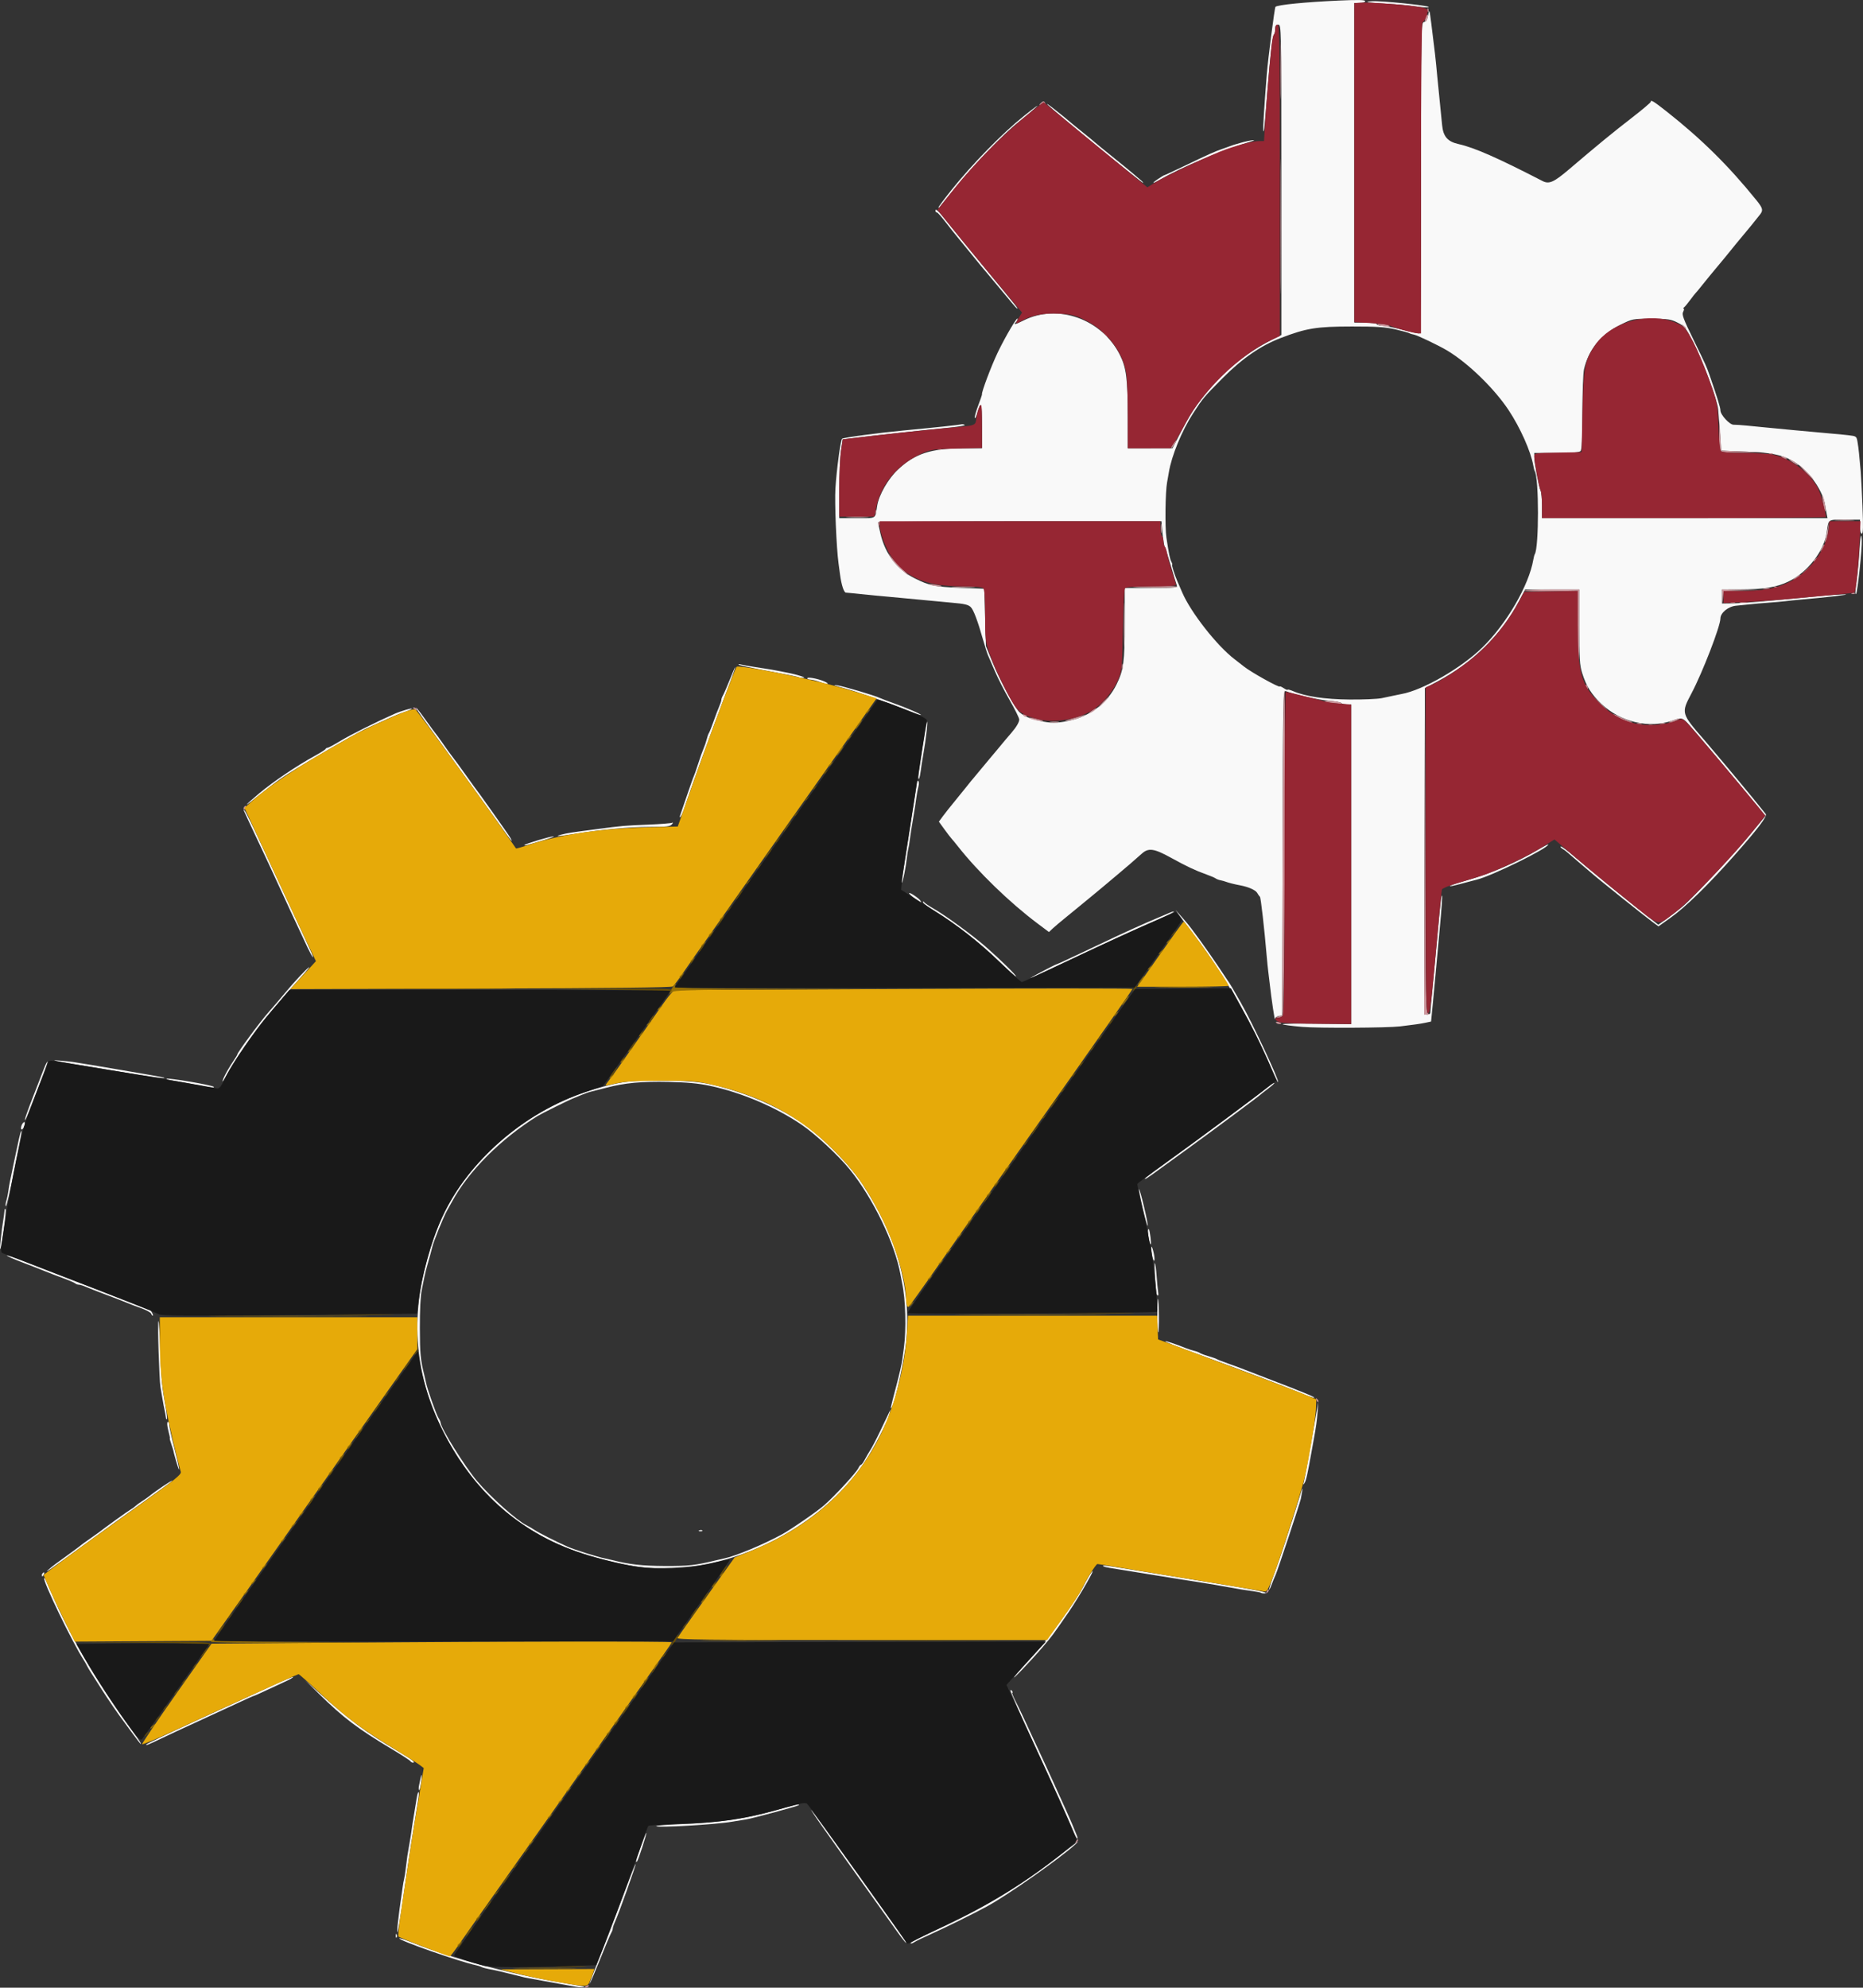 <?xml version="1.0" encoding="UTF-8" standalone="no"?>
<!-- Created with Inkscape (http://www.inkscape.org/) -->

<svg
   xmlns:dc="http://purl.org/dc/elements/1.1/"
   xmlns:cc="http://creativecommons.org/ns#"
   xmlns:rdf="http://www.w3.org/1999/02/22-rdf-syntax-ns#"
   xmlns:svg="http://www.w3.org/2000/svg"
   xmlns="http://www.w3.org/2000/svg"
   xmlns:sodipodi="http://sodipodi.sourceforge.net/DTD/sodipodi-0.dtd"
   xmlns:inkscape="http://www.inkscape.org/namespaces/inkscape"
   width="317.741mm"
   height="338.912mm"
   viewBox="0 0 317.741 338.912"
   version="1.1"
   id="svg8"
   sodipodi:docname="MDC_logo.svg"
   inkscape:version="0.92.3 (2405546, 2018-03-11)">
  <rect x="0" y="0" width="317.741" height="338.912" fill="#333333" stroke="none"/>
  <defs
     id="defs2" />
  <sodipodi:namedview
     id="base"
     pagecolor="#ffffff"
     bordercolor="#666666"
     borderopacity="1.0"
     inkscape:pageopacity="0.0"
     inkscape:pageshadow="2"
     inkscape:zoom="0.7"
     inkscape:cx="610.06903"
     inkscape:cy="736.36067"
     inkscape:document-units="mm"
     inkscape:current-layer="layer1"
     showgrid="false"
     inkscape:window-width="2400"
     inkscape:window-height="1271"
     inkscape:window-x="2391"
     inkscape:window-y="-9"
     inkscape:window-maximized="1"
     fit-margin-top="0"
     fit-margin-left="0"
     fit-margin-right="0"
     fit-margin-bottom="0" />
  <g
     inkscape:label="Layer 1"
     inkscape:groupmode="layer"
     id="layer1"
     transform="translate(50.989,26.37)">
    <g
       id="g903"
       transform="translate(14.741,-0.756)">
      <path
         style="fill:#f9f9f9;stroke-width:0.265"
         d="m 32.43,313.139 c -0.218,-0.05 -2.183,-0.407 -4.366,-0.794 -2.183,-0.387 -4.147,-0.748 -4.366,-0.801 -0.218,-0.054 -1.343,-0.334 -2.498,-0.623 -1.156,-0.289 -2.406,-0.581 -2.778,-0.65 -1.204,-0.222 -1.865,-0.387 -2.085,-0.524 -0.119,-0.073 -0.505,-0.195 -0.859,-0.27 -2.813,-0.595 -13.388,-4.3 -13.099,-4.589 0.071,-0.071 1.236,0.317 2.589,0.862 6.114,2.466 16.383,5.216 24.731,6.622 2.157,0.363 4.041,0.709 4.186,0.768 0.316,0.128 -0.888,0.126 -1.455,-0.003 z m 2.393,-0.49 c -0.006,-0.135 1.046,-2.933 2.34,-6.218 1.293,-3.285 3.041,-7.847 3.884,-10.137 0.843,-2.29 1.576,-4.12 1.63,-4.067 0.103,0.103 -2.868,8.432 -3.517,9.858 -0.209,0.459 -0.379,0.966 -0.379,1.128 0,0.162 -0.123,0.501 -0.273,0.754 -0.15,0.253 -1.038,2.364 -1.973,4.693 -0.935,2.328 -1.705,4.123 -1.711,3.988 z m 54.757,-6.958 c 0,-0.139 1.903,-1.119 4.229,-2.179 7.932,-3.615 14.329,-7.45 20.799,-12.469 3.297,-2.557 4.162,-3.169 3.03,-2.145 -2.742,2.482 -11.441,8.583 -15.04,10.549 -2.278,1.244 -7.301,3.725 -9.579,4.732 -1.237,0.546 -2.517,1.167 -2.844,1.379 -0.327,0.212 -0.595,0.272 -0.595,0.134 z m -2.332,-1.991 c -0.76,-1.055 -2.302,-3.214 -3.427,-4.797 -1.125,-1.584 -2.612,-3.667 -3.303,-4.63 -0.692,-0.963 -1.848,-2.584 -2.569,-3.603 -0.722,-1.019 -2.265,-3.196 -3.429,-4.838 -1.164,-1.642 -2.004,-2.916 -1.866,-2.831 0.216,0.134 15.445,21.385 15.971,22.287 0.52,0.892 -0.139,0.132 -1.377,-1.587 z m -85.488,0.706 c 0.013,-0.308 0.075,-0.371 0.16,-0.16 0.076,0.191 0.067,0.419 -0.021,0.507 -0.088,0.088 -0.15,-0.068 -0.139,-0.347 z m 0.359,-2.095 c 0.094,-0.873 0.216,-1.885 0.271,-2.249 0.139,-0.92 0.374,-2.581 0.541,-3.836 0.078,-0.582 0.193,-1.237 0.257,-1.455 0.064,-0.218 0.194,-1.052 0.289,-1.852 0.23,-1.933 0.276,-2.243 0.611,-4.101 0.157,-0.873 0.337,-2.004 0.398,-2.514 0.062,-0.509 0.237,-1.64 0.389,-2.514 0.152,-0.873 0.346,-2.057 0.429,-2.63 0.157,-1.075 0.404,-1.613 0.404,-0.88 0,0.228 -0.293,2.182 -0.65,4.344 -0.677,4.09 -1.365,8.647 -2.293,15.174 -0.548,3.853 -0.965,5.48 -0.645,2.514 z M 42.749,291.758 c 0,-0.336 1.656,-4.945 1.745,-4.856 0.114,0.114 -1.348,4.649 -1.571,4.872 -0.096,0.096 -0.174,0.089 -0.174,-0.016 z m 74.752,-4.727 c -1.42,-3.371 -2.712,-6.241 -6.615,-14.698 -2.438,-5.283 -4.372,-9.666 -4.297,-9.741 0.075,-0.075 0.215,-0.009 0.311,0.146 0.096,0.155 0.101,0.282 0.011,0.282 -0.09,0 0.184,0.685 0.61,1.521 0.712,1.4 1.113,2.251 3.405,7.21 0.437,0.946 1.155,2.494 1.595,3.44 0.44,0.946 1.067,2.315 1.394,3.043 0.739,1.647 1.625,3.605 2.334,5.159 0.529,1.159 1.182,2.695 1.658,3.903 0.37,0.937 -0.002,0.695 -0.406,-0.265 z m -71.313,-1.289 c 9e-5,-0.09 2.054,-0.247 4.564,-0.347 5.949,-0.238 10.889,-0.96 15.517,-2.268 3.492,-0.987 4.508,-1.214 4.239,-0.948 -0.175,0.173 -7.948,2.276 -8.974,2.427 -0.509,0.075 -1.597,0.253 -2.418,0.394 -2.868,0.495 -12.928,1.072 -12.928,0.741 z M 5.707,279.556 c -0.034,-0.146 -0.038,-0.384 -0.008,-0.529 0.03,-0.146 0.15,-0.741 0.267,-1.323 0.176,-0.877 0.212,-0.922 0.21,-0.265 -0.003,0.878 -0.37,2.535 -0.469,2.117 z m -1.448,-4.883 c -0.086,-0.139 -1.492,-1.052 -3.124,-2.029 -5.898,-3.53 -8.283,-5.338 -12.481,-9.461 l -2.393,-2.35 2.18,1.953 c 5.555,4.977 8.074,6.852 13.636,10.15 2.496,1.48 3.163,1.99 2.604,1.99 -0.146,0 -0.335,-0.114 -0.421,-0.253 z M -40.727,271.786 c 0.146,-0.144 4.194,-2.068 8.996,-4.277 4.802,-2.209 10.368,-4.769 12.369,-5.689 2.001,-0.92 3.633,-1.592 3.627,-1.493 -0.006,0.099 -0.572,0.43 -1.257,0.736 -0.685,0.306 -2.161,0.99 -3.28,1.521 -1.119,0.531 -2.095,0.965 -2.17,0.965 -0.075,0 -1.243,0.521 -2.596,1.157 -1.353,0.636 -4.484,2.082 -6.958,3.212 -2.474,1.13 -5.272,2.431 -6.218,2.89 -2.165,1.052 -2.865,1.324 -2.514,0.978 z m -2.392,-1.821 c -0.717,-0.982 -1.395,-1.905 -1.507,-2.051 -0.866,-1.126 -2.695,-3.789 -3.786,-5.511 -0.721,-1.14 -1.518,-2.39 -1.771,-2.778 -0.253,-0.388 -0.58,-0.944 -0.727,-1.235 -0.147,-0.291 -0.384,-0.708 -0.526,-0.926 -1.93,-2.963 -7.089,-13.645 -6.752,-13.981 0.065,-0.065 0.198,0.108 0.296,0.383 0.098,0.275 0.88,2.043 1.737,3.929 3.166,6.96 7.63,14.41 13.146,21.94 1.115,1.522 1.431,2.017 1.29,2.017 -0.053,0 -0.683,-0.804 -1.4,-1.786 z m 150.463,-9.762 c 0.344,-0.458 1.654,-1.946 2.913,-3.308 2.635,-2.852 7.537,-9.583 8.827,-12.12 0.484,-0.952 1.071,-1.969 1.304,-2.26 1.13,-1.409 -2.02,4.088 -3.912,6.828 -2.792,4.042 -2.7,3.919 -4.45,5.969 -1.892,2.217 -5.517,6.004 -4.682,4.892 z m 42.009,-14.229 c -0.061,-0.061 -0.706,-0.191 -1.433,-0.288 -0.727,-0.097 -1.56,-0.219 -1.851,-0.272 -2.804,-0.508 -6.794,-1.189 -7.541,-1.287 -0.509,-0.067 -3.843,-0.597 -7.408,-1.178 -3.565,-0.581 -6.952,-1.128 -7.525,-1.216 -1.069,-0.163 -1.609,-0.41 -0.895,-0.41 0.22,0 2.532,0.352 5.137,0.782 2.606,0.43 8.488,1.387 13.072,2.127 7.461,1.204 10.278,1.78 8.974,1.836 -0.23,0.01 -0.469,-0.032 -0.53,-0.094 z m 1.365,-0.58 c -0.01,-0.162 0.445,-1.531 1.011,-3.043 0.866,-2.311 2.538,-7.409 4.372,-13.331 0.291,-0.941 0.368,-1.055 0.265,-0.397 -0.08,0.509 -0.185,1.105 -0.235,1.323 -0.21,0.93 -3.917,12.115 -4.278,12.91 -0.218,0.479 -0.558,1.313 -0.756,1.852 -0.198,0.54 -0.369,0.848 -0.379,0.686 z m -209.304,-2.468 c 0,-0.137 0.118,-0.322 0.262,-0.411 0.15,-0.093 0.194,0.013 0.104,0.249 -0.176,0.458 -0.366,0.542 -0.366,0.162 z m 1.211,-0.988 c 0.302,-0.266 0.838,-0.692 1.191,-0.947 2.556,-1.847 4.1,-2.984 4.213,-3.102 0.073,-0.076 0.728,-0.551 1.455,-1.056 0.728,-0.505 1.442,-1.012 1.587,-1.127 1.027,-0.809 5.064,-3.716 5.444,-3.919 0.257,-0.138 0.626,-0.402 0.819,-0.586 0.193,-0.185 0.705,-0.563 1.138,-0.84 0.433,-0.277 0.909,-0.604 1.058,-0.725 1.329,-1.077 4.108,-2.947 4.108,-2.764 0,0.073 -2.054,1.592 -4.564,3.376 -2.51,1.784 -7.199,5.168 -10.419,7.52 -5.632,4.114 -7.204,5.201 -6.031,4.17 z m 100.654,-0.364 c -2.488,-0.308 -7.84,-1.634 -10.825,-2.683 C 23.714,235.824 16.442,229.764 11.489,221.422 5.431,211.219 3.962,200.985 6.94,189.73 8.932,182.199 11.815,176.904 16.741,171.728 c 5.984,-6.288 13.563,-10.57 22.071,-12.469 2.382,-0.532 3.467,-0.613 8.17,-0.614 6.093,-5.3e-4 8.094,0.29 13.097,1.901 3.738,1.204 7.598,3.053 10.739,5.144 3.367,2.242 8.342,7.226 10.514,10.535 5.862,8.926 8.333,17.704 7.516,26.691 -0.288,3.17 -1.881,10.482 -2.488,11.421 -0.301,0.466 -0.275,0.346 0.844,-3.914 0.432,-1.643 0.854,-3.489 0.938,-4.101 0.084,-0.612 0.209,-1.53 0.278,-2.039 0.441,-3.272 0.309,-8.309 -0.292,-11.113 -0.078,-0.364 -0.205,-1.019 -0.282,-1.455 -0.93,-5.283 -4.711,-13.097 -8.701,-17.987 -1.936,-2.372 -5.734,-5.902 -8.084,-7.515 -4.425,-3.036 -10.321,-5.546 -15.707,-6.686 -1.922,-0.407 -3.914,-0.597 -7.009,-0.668 -4.586,-0.105 -7.543,0.171 -10.683,0.998 -1.059,0.279 -2.221,0.573 -2.582,0.654 -0.36,0.081 -1.075,0.33 -1.587,0.554 -0.513,0.224 -1.17,0.496 -1.461,0.603 -0.685,0.253 -5.396,2.586 -6.085,3.013 -6.245,3.877 -11.792,9.428 -14.577,14.59 -0.159,0.295 -0.53,0.958 -0.825,1.474 -0.63,1.103 -2.365,5.386 -2.568,6.338 -0.077,0.364 -0.375,1.468 -0.662,2.455 -0.287,0.986 -0.579,2.117 -0.65,2.514 -0.071,0.396 -0.28,1.435 -0.466,2.308 -0.208,0.979 -0.331,3.464 -0.321,6.482 0.014,4.372 0.116,5.457 0.745,7.938 0.092,0.364 0.228,0.959 0.301,1.323 0.23,1.146 1.726,5.398 2.114,6.01 0.204,0.322 0.372,0.694 0.372,0.826 0,0.875 4.136,7.502 6.219,9.965 2.336,2.762 6.834,6.779 8.465,7.56 0.291,0.139 0.886,0.488 1.323,0.775 0.842,0.553 3.708,2.002 5.689,2.876 1.181,0.521 5.08,1.746 6.35,1.994 0.364,0.071 0.959,0.206 1.323,0.299 2.828,0.725 5.056,0.974 8.864,0.991 4.108,0.018 5.233,-0.109 8.93,-1.015 0.327,-0.08 0.857,-0.201 1.177,-0.267 2.006,-0.419 6.746,-2.393 9.925,-4.135 1.61,-0.882 5.908,-3.852 7.16,-4.947 1.826,-1.598 5.471,-5.55 5.824,-6.314 0.151,-0.327 0.361,-0.595 0.467,-0.595 0.106,0 0.389,-0.387 0.631,-0.86 0.241,-0.473 0.673,-1.217 0.959,-1.654 0.286,-0.437 1.03,-1.865 1.653,-3.175 0.623,-1.31 1.278,-2.679 1.454,-3.043 l 0.321,-0.661 -0.152,0.661 c -0.305,1.324 -2.574,5.749 -4.21,8.209 -5.717,8.598 -15.925,15.217 -26.955,17.478 -3.085,0.632 -8.544,0.866 -11.548,0.494 z m 10.269,-6.253 c 0.191,-0.076 0.419,-0.067 0.507,0.021 0.088,0.088 -0.068,0.15 -0.347,0.139 -0.308,-0.013 -0.371,-0.075 -0.16,-0.16 z m 103.107,-8.286 c 0.094,-0.364 0.567,-2.924 1.05,-5.689 0.484,-2.765 1.001,-5.682 1.151,-6.482 l 0.271,-1.455 -0.124,1.587 c -0.136,1.736 -0.261,2.629 -0.725,5.159 -0.093,0.509 -0.234,1.283 -0.312,1.72 -0.688,3.857 -0.933,4.962 -1.188,5.36 -0.248,0.388 -0.268,0.356 -0.124,-0.2 z M -35.722,223.427 c -0.248,-0.852 -0.438,-1.578 -0.423,-1.612 0.015,-0.034 -0.141,-0.54 -0.347,-1.124 -0.206,-0.584 -0.331,-1.062 -0.278,-1.062 0.053,0 -0.06,-0.595 -0.252,-1.322 -0.202,-0.767 -0.248,-1.385 -0.108,-1.471 0.132,-0.082 0.245,0.126 0.25,0.462 0.005,0.336 0.411,2.159 0.902,4.051 0.905,3.491 1.08,4.913 0.257,2.079 z m -1.697,-7.238 c -0.023,-0.218 -0.081,-0.575 -0.129,-0.794 -0.159,-0.718 -0.442,-2.235 -0.568,-3.043 -0.068,-0.437 -0.179,-1.091 -0.246,-1.455 -0.21,-1.139 -0.522,-11.159 -0.351,-11.264 0.089,-0.055 0.228,2.249 0.307,5.119 0.102,3.665 0.312,6.116 0.707,8.232 0.309,1.657 0.508,3.146 0.441,3.307 -0.067,0.164 -0.139,0.118 -0.162,-0.103 z m 193.542,-4.269 c -2.1,-0.893 -10.361,-4.021 -16.669,-6.311 -4.964,-1.802 -6.534,-2.421 -6.424,-2.531 0.079,-0.079 2.044,0.58 3.459,1.161 0.407,0.167 1.061,0.38 1.455,0.474 0.394,0.094 0.835,0.261 0.981,0.372 0.146,0.11 0.8,0.353 1.455,0.539 0.655,0.186 1.31,0.417 1.455,0.513 0.146,0.096 1.038,0.444 1.984,0.773 0.946,0.329 1.958,0.7 2.249,0.824 0.291,0.124 2.553,0.998 5.027,1.941 5.557,2.119 7.793,3.053 7.276,3.041 -0.218,-0.005 -1.23,-0.364 -2.249,-0.797 z M 131.649,198.726 c 0,-1.649 0.052,-2.946 0.116,-2.883 0.186,0.186 0.234,5.531 0.051,5.715 -0.092,0.092 -0.167,-1.183 -0.167,-2.832 z m -171.608,-0.368 c -0.078,-0.202 -0.878,-0.628 -1.778,-0.947 -0.9,-0.318 -1.994,-0.733 -2.43,-0.922 -0.437,-0.189 -1.984,-0.787 -3.44,-1.33 -1.455,-0.543 -3.021,-1.153 -3.48,-1.356 -0.459,-0.203 -1,-0.369 -1.204,-0.369 -0.204,0 -0.483,-0.103 -0.621,-0.229 -0.138,-0.126 -1.144,-0.554 -2.236,-0.952 -1.091,-0.397 -2.342,-0.876 -2.778,-1.063 -0.437,-0.187 -2.134,-0.849 -3.773,-1.471 -1.639,-0.622 -2.923,-1.187 -2.855,-1.255 0.068,-0.068 1.349,0.362 2.847,0.956 1.497,0.594 5.104,1.992 8.014,3.106 2.91,1.114 7.124,2.726 9.363,3.583 2.239,0.857 4.11,1.558 4.158,1.558 0.048,0 0.214,0.238 0.37,0.529 0.156,0.291 0.216,0.529 0.133,0.529 -0.082,0 -0.213,-0.165 -0.291,-0.368 z m 171.525,-3.27 c -0.183,-0.321 -0.504,-5.503 -0.33,-5.329 0.087,0.087 0.219,1.039 0.294,2.115 0.074,1.076 0.188,2.284 0.252,2.684 0.113,0.704 0.018,0.938 -0.216,0.529 z m -0.834,-6.84 c -0.24,-1.598 -0.04,-1.748 0.307,-0.231 0.151,0.658 0.184,1.252 0.074,1.32 -0.11,0.068 -0.281,-0.422 -0.381,-1.089 z m -196.345,-2.487 c 0.168,-1.538 0.271,-2.309 0.55,-4.101 0.045,-0.291 0.092,-0.698 0.104,-0.904 0.012,-0.206 0.093,-0.304 0.179,-0.218 0.086,0.086 -0.049,1.624 -0.3,3.418 -0.485,3.462 -0.849,4.694 -0.533,1.805 z m 195.839,-0.033 c -0.203,-1.015 -0.215,-1.957 -0.023,-1.765 0.187,0.187 0.48,2.592 0.315,2.592 -0.07,0 -0.201,-0.372 -0.292,-0.827 z m -1.05,-5.27 c -0.41,-1.765 -0.699,-3.255 -0.644,-3.311 0.152,-0.152 1.593,5.909 1.483,6.237 -0.052,0.156 -0.43,-1.161 -0.839,-2.926 z M -64.723,180.066 c -0.093,-0.093 -0.068,-0.487 0.057,-0.875 0.125,-0.388 0.29,-1.181 0.368,-1.763 0.077,-0.582 0.196,-1.296 0.264,-1.587 0.068,-0.291 0.488,-2.305 0.934,-4.477 0.446,-2.171 0.87,-4.007 0.943,-4.079 0.205,-0.205 0.174,-0.025 -1.148,6.652 -0.686,3.464 -1.324,6.223 -1.417,6.129 z m 194.256,-4.72 c 0,-0.071 2.113,-1.648 4.696,-3.506 4.841,-3.481 14.572,-10.719 16.2,-12.049 0.506,-0.414 1.029,-0.752 1.163,-0.752 0.133,0 -0.34,0.44 -1.052,0.977 -0.712,0.538 -1.354,1.044 -1.427,1.124 -0.207,0.23 -8.499,6.393 -12.171,9.046 -1.819,1.314 -4.081,2.955 -5.027,3.646 -1.939,1.417 -2.381,1.698 -2.381,1.513 z M -62.101,166.443 c 0.149,-0.57 0.605,-0.994 0.605,-0.562 0,0.451 -0.313,1.096 -0.533,1.096 -0.116,0 -0.149,-0.24 -0.072,-0.533 z m 0.623,-1.194 c -0.01,-0.15 0.585,-1.817 1.321,-3.704 0.736,-1.887 1.581,-4.065 1.878,-4.839 0.297,-0.774 0.591,-1.356 0.653,-1.293 0.063,0.063 -0.67,2.125 -1.628,4.582 -2.047,5.25 -2.201,5.613 -2.224,5.254 z m 28.954,-5.94 c -1.31,-0.256 -2.958,-0.55 -3.662,-0.652 -0.705,-0.103 -1.218,-0.249 -1.142,-0.326 0.222,-0.222 7.756,1.059 8.069,1.371 0.215,0.215 -0.749,0.099 -3.265,-0.393 z m 183.647,-2.741 c -3.156,-7.413 -8.165,-16.109 -12.795,-22.213 -1.347,-1.776 -2.697,-3.587 -3,-4.023 l -0.55,-0.794 0.575,0.661 c 0.316,0.364 0.836,0.959 1.155,1.323 0.929,1.059 3.352,4.396 5.474,7.541 2.065,3.06 2.244,3.339 2.919,4.542 0.231,0.412 0.695,1.226 1.032,1.808 1.84,3.182 6.56,13.246 6.323,13.479 -0.056,0.055 -0.566,-0.991 -1.133,-2.324 z m -178.457,1.082 c 0.314,-0.618 0.912,-1.622 1.328,-2.23 0.417,-0.608 0.758,-1.175 0.758,-1.258 0,-0.318 3.899,-5.596 5.292,-7.162 0.8,-0.9 2.033,-2.34 2.74,-3.199 1.52,-1.847 3.74,-4.227 4.206,-4.509 0.182,-0.11 -0.444,0.661 -1.39,1.712 -0.946,1.051 -2.256,2.542 -2.91,3.314 -0.655,0.771 -1.999,2.34 -2.987,3.485 -1.811,2.099 -5.709,7.771 -6.77,9.85 -0.315,0.617 -0.632,1.122 -0.705,1.122 -0.073,0 0.125,-0.506 0.438,-1.124 z m -19.478,-0.766 c -4.366,-0.714 -8.414,-1.406 -8.996,-1.538 -0.966,-0.218 -0.931,-0.227 0.397,-0.112 0.8,0.07 1.753,0.17 2.117,0.224 2.065,0.303 15.256,2.554 15.478,2.642 0.786,0.309 -1.879,-0.051 -8.996,-1.216 z m 203.2,-7.407 c -1.746,-0.146 -3.259,-0.346 -3.361,-0.445 -0.102,-0.099 2.487,-0.144 5.755,-0.1 l 5.94,0.08 V 121.747 94.48 h -0.778 c -0.428,0 -0.841,-0.102 -0.918,-0.226 -0.077,-0.124 -1.066,-0.303 -2.198,-0.398 -1.765,-0.147 -5.787,-1.049 -7.283,-1.633 -0.437,-0.171 -0.465,1.292 -0.529,27.563 l -0.067,27.743 -0.595,0.085 c -0.33,0.047 -0.609,0.282 -0.627,0.529 -0.032,0.441 -0.602,-3.366 -0.886,-5.905 -0.081,-0.728 -0.199,-1.701 -0.261,-2.163 -0.063,-0.462 -0.183,-1.653 -0.268,-2.646 -0.415,-4.85 -1.006,-10.022 -1.159,-10.14 -0.094,-0.073 -0.298,-0.361 -0.452,-0.64 -0.276,-0.5 -1.501,-1.045 -2.95,-1.313 -0.916,-0.169 -1.935,-0.428 -2.458,-0.623 -0.218,-0.082 -0.626,-0.193 -0.905,-0.246 -0.28,-0.054 -0.637,-0.194 -0.794,-0.312 -0.157,-0.118 -0.881,-0.426 -1.608,-0.685 -1.829,-0.651 -3.323,-1.355 -5.977,-2.818 -2.927,-1.613 -3.853,-1.743 -5.011,-0.705 -1.218,1.092 -2.775,2.436 -4.219,3.638 -0.786,0.655 -1.92,1.607 -2.52,2.117 -0.6,0.509 -1.584,1.324 -2.186,1.81 -0.603,0.486 -1.327,1.081 -1.61,1.323 -0.283,0.241 -1.324,1.094 -2.314,1.894 -0.99,0.8 -2.064,1.708 -2.387,2.016 l -0.587,0.561 -1.983,-1.487 c -4.72,-3.541 -10.127,-8.78 -13.54,-13.119 -0.437,-0.555 -0.92,-1.142 -1.075,-1.303 -0.155,-0.162 -0.708,-0.883 -1.23,-1.603 l -0.949,-1.309 0.69,-0.94 c 0.379,-0.517 1.29,-1.666 2.024,-2.553 0.734,-0.887 1.691,-2.069 2.128,-2.626 0.437,-0.557 0.913,-1.141 1.058,-1.298 0.146,-0.156 0.698,-0.82 1.227,-1.475 0.529,-0.655 1.203,-1.464 1.497,-1.798 0.294,-0.334 0.913,-1.073 1.376,-1.641 0.463,-0.568 1.076,-1.306 1.363,-1.641 0.287,-0.334 0.725,-0.846 0.974,-1.137 0.892,-1.042 1.367,-1.845 1.367,-2.308 0,-0.259 -0.734,-1.745 -1.631,-3.302 -0.897,-1.557 -2.035,-3.789 -2.53,-4.96 -0.494,-1.171 -1.013,-2.367 -1.151,-2.658 -0.139,-0.291 -0.537,-1.541 -0.886,-2.778 -0.858,-3.044 -1.589,-4.99 -2.049,-5.45 -0.437,-0.437 -1.044,-0.581 -3.225,-0.766 -0.852,-0.072 -3.353,-0.309 -5.556,-0.526 -2.204,-0.217 -4.721,-0.453 -5.594,-0.524 -0.873,-0.071 -2.719,-0.249 -4.101,-0.396 -1.382,-0.147 -2.658,-0.269 -2.834,-0.272 -0.339,-0.005 -0.769,-1.318 -1.001,-3.059 -0.077,-0.575 -0.195,-1.459 -0.264,-1.964 -0.359,-2.656 -0.676,-10.283 -0.528,-12.708 0.195,-3.191 0.873,-8.252 1.139,-8.508 0.21,-0.202 6.14,-1.003 10.367,-1.4 5.086,-0.478 9.692,-0.967 9.946,-1.055 0.159,-0.055 0.432,-0.012 0.607,0.096 0.175,0.108 -1.264,0.343 -3.199,0.522 -3.166,0.292 -12.771,1.342 -16.257,1.776 l -1.362,0.17 -0.292,1.962 c -0.16,1.079 -0.292,4.1 -0.292,6.713 v 4.752 h 3.038 c 3.393,0 3.059,0.207 3.431,-2.127 0.291,-1.826 1.847,-4.546 3.497,-6.11 2.904,-2.754 5.647,-3.656 11.135,-3.664 l 3.241,-0.005 -0.004,-3.903 c -0.004,-3.963 -0.168,-4.369 -0.826,-2.051 -0.165,0.582 -0.347,0.931 -0.403,0.775 -0.056,-0.156 0.208,-1.108 0.588,-2.117 0.38,-1.009 0.671,-1.866 0.648,-1.906 -0.146,-0.251 1.589,-4.867 2.688,-7.154 1.326,-2.757 3.387,-6.237 3.392,-5.725 10e-4,0.153 -0.14,0.421 -0.315,0.595 -0.483,0.483 -0.06,0.383 1.318,-0.311 5.833,-2.938 13.343,-0.258 16.432,5.862 1.091,2.162 1.341,4.119 1.347,10.575 l 0.005,5.358 h 3.81 3.81 l 1.258,-2.447 c 1.761,-3.425 2.812,-5.015 5.044,-7.625 3.04,-3.555 6.648,-6.415 10.619,-8.416 l 1.654,-0.833 -0.003,-26.454 c -0.003,-26.229 -0.008,-26.454 -0.529,-26.454 -0.4,0 -0.526,0.178 -0.526,0.741 0,0.407 -0.104,0.854 -0.231,0.992 -0.251,0.273 -0.643,3.689 -1.092,9.512 -0.462,5.997 -0.569,7.06 -0.698,6.931 -0.107,-0.107 0.137,-4.122 0.594,-9.785 0.212,-2.631 1.327,-11.288 1.471,-11.433 0.346,-0.346 5.118,-0.817 10.87,-1.074 3.284,-0.147 4.432,-0.119 4.432,0.107 0,0.172 -0.403,0.305 -0.926,0.305 h -0.926 V 2.141 29.393 h 1.836 c 1.01,0 1.91,0.119 2,0.265 0.09,0.146 0.498,0.265 0.908,0.265 0.409,0 1.918,0.298 3.352,0.661 1.434,0.364 2.759,0.661 2.944,0.661 0.27,0 0.337,-5.219 0.337,-26.483 0,-25.934 0.011,-26.486 0.51,-26.617 0.352,-0.092 0.573,-0.474 0.714,-1.232 0.188,-1.018 0.228,-0.904 0.536,1.547 0.646,5.135 0.717,5.77 1.015,8.996 0.081,0.873 0.265,2.719 0.409,4.101 0.144,1.382 0.328,3.228 0.408,4.101 0.186,2.02 0.927,2.878 2.856,3.307 2.647,0.589 6.696,2.372 14.268,6.284 1.126,0.581 1.925,0.229 4.548,-2.005 4.954,-4.22 7.3,-6.144 10.786,-8.845 1.71,-1.325 3.109,-2.506 3.109,-2.625 0,-0.445 0.461,-0.169 2.78,1.661 5.918,4.671 10.551,9.251 15.278,15.106 1.062,1.316 1.163,1.687 0.646,2.367 -0.572,0.752 -2.133,2.669 -3.093,3.801 -0.509,0.6 -1.343,1.614 -1.852,2.254 -0.509,0.64 -1.581,1.942 -2.382,2.894 -0.801,0.952 -1.928,2.326 -2.505,3.054 -0.577,0.728 -1.119,1.382 -1.204,1.455 -0.085,0.073 -0.505,0.609 -0.934,1.191 -0.428,0.582 -0.898,1.146 -1.044,1.253 -0.146,0.107 -0.173,0.196 -0.058,0.198 0.114,0.002 0.076,0.25 -0.084,0.55 -0.247,0.461 0.024,1.192 1.738,4.696 2.145,4.386 2.275,4.671 2.78,6.135 1.365,3.952 1.84,5.497 1.84,5.984 0,0.746 1.595,2.465 2.257,2.433 0.287,-0.014 1.355,0.058 2.373,0.161 1.019,0.102 2.328,0.231 2.91,0.286 0.582,0.055 2.963,0.283 5.292,0.507 2.328,0.224 5.007,0.467 5.953,0.541 0.946,0.074 2.332,0.208 3.079,0.298 1.354,0.163 1.36,0.168 1.538,1.261 0.167,1.028 0.274,2.025 0.525,4.934 0.057,0.655 0.191,3.304 0.299,5.887 0.146,3.491 0.118,4.696 -0.11,4.696 -0.186,0 -0.306,-0.466 -0.306,-1.191 v -1.191 h -2.628 c -2.926,0 -2.741,-0.13 -3.047,2.135 -0.43,3.176 -3.242,6.812 -6.496,8.398 -2.042,0.996 -4.285,1.361 -8.401,1.368 l -2.977,0.005 v 1.194 1.194 l 1.786,-0.024 c 1.693,-0.023 5.209,-0.315 14.221,-1.182 2.183,-0.21 4.445,-0.368 5.027,-0.351 0.953,0.028 -3.071,0.5 -7.541,0.885 -0.946,0.081 -2.137,0.204 -2.646,0.272 -0.509,0.068 -1.819,0.186 -2.91,0.262 -1.091,0.076 -2.52,0.199 -3.175,0.274 -0.655,0.075 -1.709,0.183 -2.343,0.239 -1.347,0.12 -2.684,1.21 -2.684,2.19 0,1.3 -3.039,9.167 -4.916,12.725 -1.811,3.433 -1.821,3.395 2.277,8.105 0.513,0.59 1.524,1.787 2.246,2.66 0.722,0.873 1.433,1.717 1.58,1.875 0.147,0.158 0.684,0.803 1.194,1.433 0.509,0.63 1.046,1.275 1.193,1.433 0.258,0.278 3.671,4.462 4.163,5.103 0.287,0.374 -1.392,2.586 -5.356,7.056 -4.528,5.107 -8.302,8.791 -10.902,10.642 l -2.039,1.452 -1.009,-0.738 c -1.412,-1.033 -9.437,-7.465 -10.493,-8.411 -0.163,-0.146 -1.069,-0.919 -2.015,-1.72 -0.946,-0.8 -1.874,-1.601 -2.064,-1.78 -0.189,-0.179 -0.545,-0.438 -0.792,-0.575 -0.246,-0.138 -0.381,-0.317 -0.299,-0.399 0.082,-0.082 1.152,0.713 2.379,1.766 2.697,2.315 8.476,7.039 11.818,9.66 l 2.443,1.916 1.393,-0.986 c 0.766,-0.542 1.972,-1.466 2.68,-2.053 1.675,-1.389 8.634,-8.773 11.192,-11.874 1.099,-1.332 2.229,-2.697 2.51,-3.033 l 0.512,-0.611 -1.132,-1.374 c -4.41,-5.349 -11.647,-13.934 -12.253,-14.537 -0.845,-0.839 -1.007,-0.862 -2.473,-0.345 -3.988,1.407 -8.833,0.281 -12.105,-2.814 -1.727,-1.634 -2.619,-3.055 -3.31,-5.275 -0.43,-1.381 -0.498,-2.475 -0.498,-7.928 v -6.326 h -4.612 -4.612 l -1.115,2.093 c -3.041,5.708 -7.899,10.459 -13.965,13.658 l -2.023,1.067 -0.067,27.839 c -0.067,27.706 -0.065,27.839 0.463,27.839 0.292,0 0.532,-0.149 0.533,-0.331 0.002,-0.182 0.175,-2.117 0.385,-4.299 0.21,-2.183 0.565,-5.993 0.788,-8.467 0.542,-6.003 0.698,-7.342 0.835,-7.205 0.064,0.064 -0.122,2.663 -0.413,5.777 -0.291,3.114 -0.6,6.495 -0.688,7.513 -0.088,1.019 -0.299,3.276 -0.469,5.017 l -0.309,3.165 -0.926,0.199 c -0.831,0.178 -1.935,0.337 -4.366,0.628 -2.151,0.257 -13.877,0.315 -16.669,0.083 z M 116.603,97.274 c 3.618,-0.767 6.54,-3.011 8.117,-6.234 1.194,-2.44 1.373,-3.81 1.373,-10.487 v -5.917 h 4.526 c 4.181,0 4.513,-0.035 4.351,-0.457 -0.097,-0.252 -0.54,-1.71 -0.985,-3.241 -0.445,-1.531 -0.917,-2.993 -1.047,-3.249 -0.13,-0.256 -0.312,-1.357 -0.405,-2.447 l -0.168,-1.982 h -24.171 c -13.294,0 -24.169,0.089 -24.167,0.198 0.002,0.109 0.184,0.961 0.403,1.894 0.835,3.54 2.813,6.124 5.854,7.646 2.504,1.253 3.435,1.447 7.755,1.613 l 4.107,0.158 0.142,4.895 0.141,4.895 1.104,2.713 c 1.303,3.2 3.838,7.876 4.653,8.582 0.77,0.667 1.612,1.025 3.353,1.424 1.931,0.443 2.96,0.443 5.062,-0.003 z m 53.279,-3.838 c 0.728,-0.144 1.621,-0.333 1.984,-0.419 0.364,-0.086 1.017,-0.22 1.451,-0.299 3.63,-0.654 10.163,-4.417 13.765,-7.927 4.13,-4.025 7.957,-10.615 8.701,-14.98 0.068,-0.398 0.179,-0.815 0.248,-0.926 0.723,-1.174 0.723,-12.99 0,-14.164 -0.069,-0.112 -0.18,-0.528 -0.248,-0.926 -0.41,-2.407 -2.231,-6.497 -4.228,-9.5 -2.457,-3.693 -6.886,-7.992 -10.429,-10.122 -1.447,-0.87 -5.168,-2.65 -5.72,-2.736 -0.274,-0.043 -0.617,-0.15 -0.763,-0.239 -0.146,-0.089 -1.217,-0.383 -2.381,-0.654 -1.695,-0.394 -3.17,-0.491 -7.408,-0.488 -6.068,0.006 -7.738,0.276 -12.171,1.968 -3.394,1.296 -6.6,3.515 -9.922,6.869 -3.159,3.189 -3.317,3.377 -4.992,5.955 -1.924,2.961 -3.684,7.235 -4.149,10.074 -0.095,0.582 -0.231,1.356 -0.302,1.72 -0.298,1.533 -0.374,7.682 -0.116,9.393 0.439,2.907 0.597,3.67 0.862,4.167 0.136,0.255 0.189,0.463 0.118,0.463 -0.126,0 0.409,1.704 0.872,2.778 0.125,0.291 0.512,1.184 0.858,1.984 1.484,3.429 5.934,9.092 8.94,11.377 0.479,0.364 1.187,0.916 1.574,1.226 1.224,0.982 6.124,3.704 6.124,3.401 0,-0.078 0.298,0.053 0.661,0.292 0.364,0.238 0.661,0.359 0.661,0.267 0,-0.091 0.446,0.025 0.992,0.26 2.065,0.887 5.377,1.374 9.591,1.41 2.256,0.019 4.696,-0.083 5.424,-0.227 z M 245.837,62.135 c -0.067,-0.327 -0.198,-1.064 -0.291,-1.637 -0.381,-2.352 -2.493,-5.471 -4.763,-7.032 -2.093,-1.44 -4.063,-1.911 -8.724,-2.086 l -4.233,-0.158 -0.203,-2.91 c -0.111,-1.601 -0.252,-3.45 -0.312,-4.11 -0.15,-1.652 -2.491,-7.972 -4.204,-11.352 -1.318,-2.599 -1.507,-2.84 -2.714,-3.45 -1.165,-0.589 -1.624,-0.657 -4.486,-0.661 -3.179,-0.005 -3.194,-0.003 -5.286,1.031 -3.318,1.639 -5.415,4.209 -6.195,7.592 -0.147,0.639 -0.271,3.965 -0.274,7.392 -0.005,4.486 -0.095,6.32 -0.324,6.548 -0.217,0.217 -1.511,0.318 -4.101,0.318 h -3.784 v 0.68 c 0,0.98 0.793,5.19 1.08,5.732 0.134,0.253 0.243,1.414 0.243,2.58 v 2.12 h 24.347 24.347 z M 111.805,140.14 c 1.237,-0.666 2.474,-1.284 2.749,-1.372 0.275,-0.089 2.358,-1.05 4.63,-2.137 2.272,-1.087 4.757,-2.262 5.522,-2.612 0.765,-0.35 2.015,-0.925 2.778,-1.278 1.214,-0.562 2.857,-1.276 6.282,-2.728 0.509,-0.216 0.807,-0.271 0.661,-0.123 -0.146,0.148 -2.065,1.047 -4.265,1.998 -2.2,0.951 -7.558,3.41 -11.906,5.465 -8.733,4.128 -9.779,4.58 -6.45,2.787 z m -7.343,-2.017 c -3.2,-3.085 -7.079,-6.112 -10.582,-8.257 -1.201,-0.735 -2.181,-1.467 -2.179,-1.626 0.003,-0.203 0.062,-0.205 0.198,-0.008 0.107,0.155 0.849,0.655 1.65,1.111 2.007,1.144 6.633,4.529 8.864,6.486 2.513,2.205 5.277,4.924 5.139,5.056 -0.062,0.059 -1.452,-1.184 -3.09,-2.763 z m -117.736,-2.169 c -0.705,-1.462 -4.008,-8.579 -6.599,-14.221 -0.501,-1.091 -1.368,-2.937 -1.927,-4.101 -0.558,-1.164 -1.285,-2.712 -1.615,-3.44 -0.33,-0.728 -0.657,-1.442 -0.727,-1.587 -0.085,-0.176 -0.034,-0.176 0.154,0 0.155,0.146 1.482,2.854 2.949,6.019 1.468,3.165 3.874,8.344 5.349,11.509 1.474,3.165 2.845,6.142 3.046,6.615 0.625,1.47 0.207,0.944 -0.631,-0.794 z M 90.318,127.599 c -0.54,-0.389 -0.987,-0.798 -0.992,-0.908 -0.015,-0.295 1.808,0.937 1.96,1.325 0.161,0.41 0.21,0.431 -0.968,-0.417 z m 91.241,-2.156 c 0.126,-0.117 1.36,-0.529 2.743,-0.915 4.214,-1.176 8.661,-3.096 12.634,-5.455 0.764,-0.454 1.389,-0.764 1.389,-0.69 0,0.635 -9.594,5.352 -12.167,5.983 -0.511,0.125 -1.807,0.467 -2.879,0.759 -1.072,0.292 -1.846,0.435 -1.72,0.318 z m -93.452,-1.33 c 0.434,-2.503 2.531,-16.052 2.532,-16.354 5.3e-4,-0.19 0.11,-0.279 0.243,-0.196 0.143,0.089 0.149,0.501 0.013,1.008 -0.126,0.472 -0.284,1.334 -0.35,1.916 -0.066,0.582 -0.307,2.13 -0.535,3.44 -0.228,1.31 -0.479,2.917 -0.559,3.572 -0.079,0.655 -0.196,1.369 -0.26,1.587 -0.063,0.218 -0.176,0.933 -0.251,1.587 -0.192,1.692 -0.66,4.033 -0.841,4.213 -0.085,0.084 -0.082,-0.264 0.006,-0.774 z m -64.384,-5.652 c 0.213,-0.234 4.468,-1.495 4.984,-1.477 0.229,0.008 -0.536,0.303 -1.7,0.657 -2.875,0.873 -3.466,1.02 -3.284,0.82 z M 19.607,115.184 c -1.004,-1.419 -4.461,-6.211 -7.681,-10.649 -3.22,-4.438 -6.078,-8.427 -6.35,-8.864 -0.818,-1.312 -0.031,-0.395 1.476,1.72 0.778,1.091 1.478,2.044 1.556,2.117 0.078,0.073 0.555,0.728 1.06,1.455 0.505,0.728 1.01,1.442 1.122,1.587 0.872,1.13 2.347,3.139 3.111,4.237 0.505,0.726 1.016,1.438 1.135,1.584 0.566,0.691 6.055,8.442 6.293,8.886 0.558,1.043 0.049,0.43 -1.723,-2.073 z m 10.442,1.499 c 1.085,-0.273 1.457,-0.33 5.802,-0.9 4.707,-0.617 4.792,-0.624 8.988,-0.793 2.095,-0.085 3.941,-0.232 4.101,-0.328 0.16,-0.096 0.128,0.027 -0.071,0.273 -0.307,0.379 -0.895,0.448 -3.836,0.45 -3.421,0.002 -7.999,0.43 -12.797,1.195 -2.662,0.425 -3.65,0.471 -2.186,0.103 z m 20.226,-3.285 c 0.107,-0.291 0.639,-1.845 1.182,-3.453 0.543,-1.608 1.052,-3.037 1.131,-3.175 0.08,-0.138 0.409,-1.084 0.733,-2.103 0.323,-1.019 0.747,-2.209 0.941,-2.646 0.194,-0.437 0.438,-1.151 0.542,-1.587 0.104,-0.437 0.272,-0.913 0.374,-1.058 0.102,-0.146 0.456,-1.038 0.787,-1.984 0.331,-0.946 0.767,-2.095 0.969,-2.554 0.202,-0.459 0.367,-0.966 0.367,-1.128 0,-0.162 0.122,-0.501 0.271,-0.754 0.149,-0.253 0.68,-1.471 1.179,-2.708 1.694,-4.198 0.941,-1.821 -1.163,3.667 -1.772,4.622 -5.664,15.394 -6.706,18.558 -0.168,0.509 -0.417,1.045 -0.554,1.191 -0.158,0.168 -0.178,0.071 -0.054,-0.265 z m -73.936,-1.829 c 0,-0.071 0.982,-0.948 2.183,-1.95 2.364,-1.973 6.377,-4.68 9.327,-6.294 1.019,-0.557 1.892,-1.108 1.94,-1.225 0.049,-0.116 0.206,-0.212 0.349,-0.212 0.144,0 1.175,-0.555 2.293,-1.234 1.638,-0.995 6.109,-3.225 9.176,-4.576 1.048,-0.462 3.149,-1.07 2.9,-0.839 -0.14,0.13 -0.731,0.387 -1.313,0.573 -0.582,0.186 -1.951,0.75 -3.043,1.254 -1.091,0.504 -2.595,1.187 -3.342,1.518 -1.841,0.816 -12.514,7.059 -14.65,8.57 -0.946,0.669 -2.643,1.965 -3.77,2.88 -1.128,0.915 -2.051,1.606 -2.051,1.535 z m 114.565,-4.718 c 0,-0.59 1.313,-9.008 1.456,-9.328 0.231,-0.522 -0.165,2.98 -0.629,5.556 -0.157,0.873 -0.35,2.115 -0.428,2.76 -0.14,1.161 -0.399,1.817 -0.399,1.012 z M 89.051,95.516 c -4.018,-1.59 -8.66,-3.21 -10.979,-3.831 -1.36,-0.364 -1.871,-0.571 -1.192,-0.482 1.132,0.149 6.416,1.709 7.541,2.226 0.291,0.134 1.244,0.495 2.117,0.803 2.33,0.821 5.191,2.063 4.763,2.066 -0.146,0.001 -1.158,-0.351 -2.249,-0.783 z m -15.081,-4.889 c -0.509,-0.193 -1.201,-0.357 -1.537,-0.365 -0.336,-0.008 -0.544,-0.123 -0.462,-0.255 0.161,-0.26 2.384,0.243 3.22,0.728 0.697,0.405 -0.037,0.34 -1.22,-0.107 z m -3.477,-0.77 c -0.069,-0.069 -2.361,-0.535 -5.092,-1.035 -2.732,-0.501 -5.047,-0.995 -5.144,-1.098 -0.097,-0.103 0.061,-0.123 0.352,-0.042 0.291,0.08 1.422,0.283 2.514,0.451 2.677,0.412 3.196,0.499 3.969,0.66 0.364,0.076 0.959,0.195 1.323,0.265 1.037,0.199 1.657,0.353 2.514,0.627 0.598,0.191 0.658,0.259 0.243,0.276 -0.303,0.013 -0.608,-0.034 -0.677,-0.103 z M 250.712,75.327 c 0,-0.251 0.113,-1.253 0.251,-2.227 0.138,-0.974 0.329,-3.058 0.424,-4.632 0.161,-2.671 0.334,-3.502 0.418,-2.012 0.078,1.375 -0.731,8.965 -0.983,9.217 -0.061,0.061 -0.111,-0.095 -0.111,-0.346 z M 106.789,25.966 c -0.469,-0.575 -1.069,-1.295 -1.333,-1.6 -0.265,-0.305 -0.86,-1.019 -1.323,-1.587 -0.463,-0.568 -1.039,-1.261 -1.281,-1.54 -0.651,-0.752 -1.815,-2.159 -2.77,-3.346 -0.464,-0.577 -1.439,-1.768 -2.167,-2.646 -0.728,-0.878 -1.843,-2.281 -2.48,-3.118 -0.636,-0.837 -1.261,-1.521 -1.389,-1.521 -0.128,0 -0.232,-0.126 -0.232,-0.28 0,-0.478 0.478,-0.021 2.04,1.951 0.828,1.046 3.717,4.58 6.418,7.854 5.624,6.816 5.674,6.879 5.499,6.879 -0.072,0 -0.514,-0.47 -0.982,-1.046 z M 94.343,9.716 c 0,-0.102 0.995,-1.431 2.212,-2.952 3.511,-4.39 8.677,-9.668 12.304,-12.571 1.839,-1.472 2.808,-2.175 2.153,-1.563 -0.655,0.613 -2.024,1.773 -3.043,2.578 -2.59,2.048 -7.601,7.246 -10.765,11.165 -1.468,1.819 -2.713,3.357 -2.765,3.418 -0.053,0.061 -0.096,0.026 -0.096,-0.076 z m 27.074,-10.377 c -4.195,-3.433 -7.984,-6.603 -8.421,-7.045 -0.437,-0.442 0.159,-0.044 1.323,0.884 1.164,0.928 2.176,1.751 2.249,1.829 0.073,0.078 1.085,0.907 2.249,1.843 1.164,0.935 2.176,1.768 2.249,1.85 0.073,0.082 1.382,1.155 2.91,2.384 1.528,1.229 3.076,2.495 3.44,2.814 0.364,0.319 0.959,0.824 1.323,1.123 0.364,0.299 0.581,0.547 0.483,0.552 -0.098,0.005 -3.61,-2.8 -7.805,-6.233 z m 10.339,5.58 c 0.536,-0.364 1.032,-0.661 1.102,-0.661 0.07,0 1.702,-0.757 3.626,-1.681 3.947,-1.897 5.008,-2.373 6.145,-2.761 0.437,-0.149 1.032,-0.361 1.323,-0.471 0.635,-0.24 0.514,-0.202 1.984,-0.626 0.655,-0.189 1.548,-0.382 1.984,-0.43 0.457,-0.05 0.232,0.078 -0.529,0.302 -4.433,1.302 -11.674,4.341 -15.128,6.348 -1.441,0.838 -1.752,0.826 -0.507,-0.019 z m 43.549,-29.499 c -0.655,-0.11 -2.716,-0.287 -4.581,-0.393 -3.251,-0.186 -4.082,-0.334 -2.417,-0.433 1.562,-0.092 9.342,0.698 9.621,0.977 0.161,0.161 -1.246,0.08 -2.623,-0.151 z"
         id="path917"
         inkscape:connector-curvature="0" />
      <path
         style="fill:#cb969c;stroke-width:0.265"
         d="m 34.018,313.187 c 0,-0.057 0.185,-0.175 0.411,-0.262 0.235,-0.09 0.342,-0.046 0.249,0.104 -0.155,0.251 -0.66,0.372 -0.66,0.158 z m 83.758,-24.844 c 0.099,-0.261 0.247,-0.408 0.329,-0.326 0.082,0.082 1.7e-4,0.295 -0.181,0.474 -0.261,0.259 -0.292,0.229 -0.148,-0.148 z m 32.544,-42.598 c 0.099,-0.261 0.247,-0.408 0.329,-0.326 0.082,0.082 1.7e-4,0.295 -0.181,0.474 -0.261,0.259 -0.292,0.229 -0.148,-0.148 z m 8.467,-32.653 c -0.144,-0.377 -0.113,-0.407 0.148,-0.148 0.181,0.179 0.262,0.393 0.181,0.474 -0.082,0.082 -0.229,-0.065 -0.329,-0.326 z m -6.881,-64.347 c -0.082,-0.132 0.09,-0.178 0.381,-0.101 0.618,0.162 0.696,0.341 0.148,0.341 -0.21,0 -0.448,-0.108 -0.53,-0.24 z m 0.382,-1.055 0.661,-0.184 0.067,-27.703 c 0.037,-15.237 0.156,-27.703 0.265,-27.703 0.337,-2.9e-5 0.104,55.064 -0.234,55.472 -0.162,0.195 -0.548,0.343 -0.857,0.329 -0.497,-0.023 -0.486,-0.048 0.099,-0.21 z m 24.936,-28.14 0.065,-27.847 0.069,27.696 c 0.065,26.094 0.095,27.703 0.53,27.817 0.346,0.09 0.313,0.128 -0.134,0.151 l -0.595,0.031 z m -201.413,-7.327 c 0,-0.137 0.118,-0.322 0.262,-0.411 0.15,-0.093 0.194,0.013 0.104,0.249 -0.176,0.458 -0.366,0.542 -0.366,0.162 z M 215.456,98.009 c 0.182,-0.073 0.48,-0.073 0.661,0 0.182,0.073 0.033,0.133 -0.331,0.133 -0.364,0 -0.513,-0.06 -0.331,-0.133 z m -1.979,-0.273 c 0.257,-0.067 0.615,-0.063 0.794,0.01 0.179,0.072 -0.032,0.127 -0.468,0.122 -0.437,-0.005 -0.583,-0.065 -0.326,-0.132 z m 3.969,0 c 0.257,-0.067 0.615,-0.063 0.794,0.01 0.179,0.072 -0.032,0.127 -0.468,0.122 -0.437,-0.005 -0.583,-0.065 -0.326,-0.132 z M 113.463,97.465 c 0.402,-0.061 0.998,-0.059 1.323,0.004 0.325,0.063 -0.004,0.113 -0.731,0.111 -0.728,-0.002 -0.994,-0.053 -0.592,-0.114 z m 97.363,-0.462 c -0.764,-0.356 -1.389,-0.715 -1.389,-0.798 0,-0.083 0.376,0.043 0.835,0.281 0.459,0.237 1.263,0.589 1.786,0.782 0.523,0.193 0.772,0.357 0.554,0.366 -0.218,0.009 -1.022,-0.275 -1.786,-0.631 z m 8.665,0.255 c 1.208,-0.465 1.683,-0.458 0.661,0.01 -0.437,0.2 -0.972,0.36 -1.191,0.355 -0.218,-0.004 0.02,-0.169 0.529,-0.365 z m -108.971,-0.171 c -1.419,-0.408 -0.842,-0.479 0.757,-0.093 0.8,0.193 1.158,0.351 0.794,0.35 -0.364,-7.93e-4 -1.061,-0.116 -1.55,-0.257 z m 6.577,-0.177 c 0.946,-0.272 1.958,-0.574 2.249,-0.672 0.291,-0.098 0.045,0.057 -0.548,0.344 -0.592,0.287 -1.604,0.589 -2.249,0.672 -0.989,0.127 -0.903,0.073 0.548,-0.344 z m -8.333,-0.575 c -0.093,-0.15 0.013,-0.194 0.249,-0.104 0.458,0.176 0.542,0.366 0.162,0.366 -0.137,0 -0.322,-0.118 -0.411,-0.262 z m 11.243,-0.36 c 0,-0.061 0.312,-0.316 0.694,-0.566 0.382,-0.25 0.613,-0.324 0.514,-0.164 -0.189,0.305 -1.208,0.921 -1.208,0.73 z M 4.914,95.274 c -0.238,-0.154 -0.271,-0.258 -0.082,-0.261 0.173,-0.002 0.389,0.115 0.479,0.261 0.203,0.328 0.111,0.328 -0.397,0 z m 201.999,-1.124 -1.313,-1.389 1.389,1.313 c 0.764,0.722 1.389,1.347 1.389,1.389 0,0.197 -0.245,-0.022 -1.465,-1.313 z m -84.524,-0.066 c 0.494,-0.509 0.957,-0.926 1.03,-0.926 0.073,0 -0.272,0.417 -0.765,0.926 -0.494,0.509 -0.957,0.926 -1.03,0.926 -0.073,0 0.272,-0.417 0.765,-0.926 z m 39.291,0.201 c -0.728,-0.055 -1.406,-0.183 -1.509,-0.283 -0.102,-0.1 0.434,-0.142 1.191,-0.092 0.757,0.05 1.489,0.199 1.628,0.331 0.138,0.132 0.198,0.219 0.132,0.193 -0.066,-0.026 -0.714,-0.093 -1.442,-0.148 z m 43.116,-2.732 c -0.096,-0.155 -0.118,-0.339 -0.048,-0.408 0.069,-0.069 0.197,0.058 0.283,0.282 0.179,0.466 0.026,0.548 -0.234,0.126 z m -79.18,-3.554 c 0.005,-0.437 0.065,-0.583 0.132,-0.326 0.067,0.257 0.063,0.615 -0.01,0.794 -0.072,0.179 -0.127,-0.031 -0.122,-0.468 z m 0.327,-7.011 c 0,-3.42 0.038,-4.819 0.084,-3.109 0.046,1.71 0.046,4.508 0,6.218 -0.046,1.71 -0.084,0.311 -0.084,-3.109 z m 77.409,0.12 v -5.965 l -4.605,0.078 c -2.533,0.043 -4.55,-0.011 -4.482,-0.12 0.068,-0.109 2.2,-0.198 4.738,-0.198 h 4.615 v 6.085 c 0,3.347 -0.059,6.085 -0.132,6.085 -0.073,0 -0.132,-2.684 -0.132,-5.965 z m 24.652,-4.949 -0.046,-1.257 3.241,0.057 3.241,0.057 -3.094,0.084 -3.094,0.084 -0.101,1.116 -0.101,1.116 z m 1.475,0.949 c 0.182,-0.073 0.48,-0.073 0.661,0 0.182,0.073 0.033,0.133 -0.331,0.133 -0.364,0 -0.513,-0.06 -0.331,-0.133 z m 1.587,-0.012 c 0.327,-0.063 0.863,-0.063 1.191,0 0.327,0.063 0.059,0.115 -0.595,0.115 -0.655,0 -0.923,-0.052 -0.595,-0.115 z m 19.067,-1.582 c 0.191,-0.076 0.419,-0.067 0.507,0.021 0.088,0.088 -0.068,0.15 -0.347,0.139 -0.308,-0.013 -0.371,-0.075 -0.16,-0.16 z m -15.095,-0.8 c 0.329,-0.063 0.805,-0.061 1.058,0.005 0.253,0.066 -0.016,0.118 -0.598,0.115 -0.582,-0.003 -0.789,-0.057 -0.46,-0.12 z M 96.923,74.441 c 0.91,-0.052 2.398,-0.052 3.307,0 0.909,0.052 0.165,0.094 -1.654,0.094 -1.819,0 -2.563,-0.042 -1.654,-0.094 z m 30.758,0.017 c 3.523,-0.191 7.409,-0.201 7.409,-0.019 -2.6e-4,0.109 -1.995,0.176 -4.432,0.148 -2.437,-0.028 -3.777,-0.086 -2.977,-0.129 z m 109.223,-0.002 c 0.191,-0.076 0.419,-0.067 0.507,0.021 0.088,0.088 -0.068,0.15 -0.347,0.139 -0.308,-0.013 -0.371,-0.075 -0.16,-0.16 z M 92.888,74.101 c -0.353,-0.156 -0.134,-0.182 0.661,-0.077 0.655,0.087 1.24,0.2 1.301,0.253 0.23,0.199 -1.457,0.048 -1.962,-0.176 z M 240.128,73.221 c 0,-0.061 0.312,-0.316 0.694,-0.566 0.382,-0.25 0.613,-0.324 0.514,-0.164 -0.189,0.305 -1.208,0.921 -1.208,0.73 z M 87.823,71.358 c -0.707,-0.639 -1.499,-1.562 -1.76,-2.051 -0.413,-0.774 -0.416,-0.803 -0.017,-0.227 0.252,0.364 1.101,1.287 1.888,2.051 1.736,1.687 1.665,1.832 -0.111,0.227 z m 153.893,0.815 c 0,-0.046 0.387,-0.432 0.86,-0.86 l 0.86,-0.777 -0.777,0.86 c -0.724,0.802 -0.943,0.982 -0.943,0.777 z m 1.852,-2.134 c 0,-0.055 0.208,-0.263 0.463,-0.463 0.42,-0.329 0.429,-0.32 0.1,0.1 -0.346,0.441 -0.563,0.581 -0.563,0.363 z m 1.344,-2.017 c 0.386,-0.81 0.508,-0.96 0.508,-0.624 0,0.142 -0.185,0.489 -0.411,0.772 -0.388,0.484 -0.393,0.476 -0.096,-0.148 z m 0.653,-1.545 c 0.094,-0.34 0.274,-1.174 0.401,-1.852 l 0.23,-1.233 -0.111,1.391 c -0.061,0.765 -0.241,1.598 -0.401,1.852 -0.246,0.391 -0.264,0.368 -0.119,-0.157 z M 132.254,64.45 c 0.002,-0.728 0.053,-0.994 0.114,-0.592 0.061,0.402 0.059,0.997 -0.004,1.323 -0.063,0.325 -0.113,-0.004 -0.111,-0.731 z M 84.045,63.634 c 0.013,-0.308 0.075,-0.371 0.16,-0.16 0.076,0.191 0.067,0.419 -0.021,0.507 -0.088,0.088 -0.15,-0.068 -0.139,-0.347 z M 247.47,63.064 c 0.764,-0.053 2.014,-0.053 2.778,0 0.764,0.053 0.139,0.097 -1.389,0.097 -1.528,0 -2.153,-0.044 -1.389,-0.097 z M 78.941,62.534 c 0.915,-0.052 2.344,-0.051 3.175,0.001 0.831,0.052 0.082,0.095 -1.664,0.094 -1.746,-5.29e-4 -2.426,-0.043 -1.511,-0.095 z m 4.595,-0.862 c 0,-0.364 0.06,-0.513 0.133,-0.331 0.073,0.182 0.073,0.48 0,0.661 -0.073,0.182 -0.133,0.033 -0.133,-0.331 z M 245.257,60.481 c -0.162,-0.873 -0.259,-1.629 -0.216,-1.68 0.16,-0.188 0.672,2.137 0.593,2.693 -0.045,0.316 -0.215,-0.14 -0.377,-1.013 z m -3.012,-5.556 c -0.643,-0.655 -1.109,-1.191 -1.036,-1.191 0.073,0 0.658,0.536 1.301,1.191 0.643,0.655 1.109,1.191 1.036,1.191 -0.073,0 -0.658,-0.536 -1.301,-1.191 z m -2.249,-1.72 c -0.437,-0.289 -0.675,-0.524 -0.529,-0.522 0.265,0.004 1.704,1.035 1.455,1.043 -0.073,0.002 -0.489,-0.232 -0.926,-0.522 z m -1.72,-0.794 c -0.218,-0.141 -0.278,-0.256 -0.132,-0.256 0.146,0 0.443,0.115 0.661,0.256 0.218,0.141 0.278,0.256 0.132,0.256 -0.146,0 -0.443,-0.115 -0.661,-0.256 z m -2.166,-0.71 c 0.191,-0.076 0.419,-0.067 0.507,0.021 0.088,0.088 -0.068,0.15 -0.347,0.139 -0.308,-0.013 -0.371,-0.075 -0.16,-0.16 z m -8.364,-0.401 c -0.21,-0.211 -0.3,-1.169 -0.266,-2.844 l 0.051,-2.527 0.147,2.646 0.147,2.646 3.704,0.144 3.704,0.144 -3.585,0.055 c -2.501,0.038 -3.681,-0.041 -3.903,-0.263 z M 94.293,50.908 c 0.191,-0.076 0.419,-0.067 0.507,0.021 0.088,0.088 -0.068,0.15 -0.347,0.139 -0.308,-0.013 -0.371,-0.075 -0.16,-0.16 z m 39.747,-0.216 c 0.001,-0.146 0.245,-0.562 0.543,-0.926 0.359,-0.439 0.449,-0.484 0.268,-0.132 -0.446,0.863 -0.812,1.341 -0.81,1.058 z m -11.544,-19.513 -0.504,-0.595 0.595,0.504 c 0.559,0.474 0.716,0.687 0.504,0.687 -0.05,0 -0.318,-0.268 -0.595,-0.595 z m 30.181,-18.19 c 0,-10.259 0.033,-14.456 0.073,-9.327 0.04,5.13 0.04,13.524 0,18.653 -0.04,5.13 -0.073,0.933 -0.073,-9.327 z m 68.633,16.999 c -0.329,-0.42 -0.32,-0.429 0.1,-0.1 0.255,0.2 0.463,0.408 0.463,0.463 0,0.218 -0.217,0.078 -0.563,-0.363 z m -51.031,0.005 c -1.302,-0.153 -1.538,-0.502 -0.256,-0.38 0.579,0.055 1.119,0.207 1.199,0.337 0.08,0.13 0.109,0.218 0.065,0.194 -0.045,-0.023 -0.498,-0.091 -1.008,-0.151 z m -17.61,-43.595 c -1.2e-4,-4.366 0.036,-6.189 0.081,-4.051 0.044,2.137 0.044,5.709 2.1e-4,7.937 -0.044,2.228 -0.081,0.479 -0.081,-3.886 z m -41.128,5.886 c 0,-0.073 0.168,-0.272 0.373,-0.442 0.288,-0.239 0.419,-0.231 0.572,0.034 0.109,0.189 0.101,0.255 -0.018,0.147 -0.119,-0.108 -0.376,-0.064 -0.572,0.099 -0.195,0.162 -0.355,0.235 -0.355,0.162 z m 65.806,-14.753 c 0.205,-0.783 0.55,-0.885 0.403,-0.12 -0.069,0.359 -0.219,0.653 -0.334,0.653 -0.115,0 -0.146,-0.24 -0.07,-0.533 z m 0.361,-1.473 c 0.013,-0.308 0.075,-0.371 0.16,-0.16 0.076,0.191 0.067,0.419 -0.021,0.507 -0.088,0.088 -0.15,-0.068 -0.139,-0.347 z"
         id="path915"
         inkscape:connector-curvature="0" />
      <path
         style="fill:#e6aa09;stroke-width:0.265"
         d="m 29.359,312.333 c -2.053,-0.355 -5.089,-0.987 -6.747,-1.404 l -3.014,-0.758 8.021,-0.028 8.021,-0.028 -0.182,0.572 c -0.1,0.315 -0.348,0.97 -0.551,1.455 -0.448,1.072 -0.457,1.072 -5.549,0.19 z M 10.073,307.661 c -2.306,-0.818 -7.696,-2.928 -7.841,-3.07 -0.093,-0.09 0.052,-1.652 0.32,-3.471 1.817,-12.301 1.977,-13.33 3.186,-20.505 l 0.803,-4.763 -0.698,-0.529 c -0.384,-0.291 -2.356,-1.541 -4.382,-2.778 -5.583,-3.408 -8.141,-5.319 -12.29,-9.178 -2.083,-1.937 -3.875,-3.522 -3.983,-3.522 -0.214,0 -14.246,6.374 -21.842,9.921 -2.601,1.214 -4.779,2.126 -4.84,2.027 -0.062,-0.1 2.577,-4 5.864,-8.667 l 5.977,-8.486 23.171,-0.175 c 26.671,-0.202 55.318,-0.231 55.318,-0.056 0,0.066 -0.566,0.912 -1.257,1.88 -0.691,0.968 -1.642,2.313 -2.113,2.989 -1.497,2.148 -2.132,3.047 -3.109,4.404 -0.524,0.728 -1.394,1.964 -1.933,2.748 -0.539,0.784 -1.218,1.746 -1.509,2.139 -0.291,0.393 -0.979,1.359 -1.528,2.147 -0.549,0.788 -1.414,2.028 -1.921,2.756 -0.507,0.728 -1.605,2.287 -2.441,3.465 -0.835,1.178 -4.912,6.943 -9.059,12.811 -4.147,5.868 -8.017,11.34 -8.599,12.16 -0.582,0.82 -1.773,2.521 -2.646,3.781 -0.873,1.26 -1.647,2.282 -1.72,2.273 -0.073,-0.01 -0.489,-0.144 -0.926,-0.299 z m -64.908,-57.14 c -1.02,-2.075 -2.217,-4.637 -2.66,-5.693 l -0.805,-1.92 3.627,-2.693 c 1.995,-1.481 7.296,-5.313 11.781,-8.514 7.034,-5.021 8.132,-5.896 7.994,-6.367 -0.657,-2.247 -2.052,-8.235 -2.52,-10.817 -0.803,-4.424 -1.05,-7.149 -1.055,-11.623 l -0.005,-3.903 h 21.96 21.96 v 2.721 2.721 l -4.773,6.737 c -2.625,3.706 -5.059,7.154 -5.409,7.664 -0.35,0.509 -1.065,1.521 -1.589,2.249 -0.524,0.728 -1.361,1.918 -1.861,2.646 -0.499,0.728 -1.334,1.918 -1.855,2.646 -0.521,0.728 -1.237,1.74 -1.591,2.249 -0.354,0.509 -1.092,1.552 -1.639,2.316 -0.547,0.765 -1.679,2.372 -2.515,3.572 -0.836,1.2 -4.299,6.111 -7.695,10.913 l -6.175,8.731 -11.661,0.069 -11.661,0.069 z m 104.649,3.143 c 0.222,-0.378 3.322,-4.755 7.355,-10.385 l 2.381,-3.324 2.819,-1.129 c 9.935,-3.98 17.535,-10.741 21.955,-19.533 2.473,-4.918 4.272,-11.759 4.626,-17.59 l 0.181,-2.977 h 21.248 21.248 l 0.077,2.016 0.077,2.016 3.44,1.276 c 11.268,4.181 19.333,7.219 21.299,8.023 l 2.249,0.919 -0.066,1.672 c -0.081,2.049 -1.496,10.299 -2.17,12.653 -1.322,4.615 -4.088,13.216 -5.06,15.732 -1.051,2.72 -1.114,2.815 -1.791,2.676 -0.81,-0.166 -9.851,-1.668 -16.048,-2.665 -2.328,-0.375 -5.963,-0.974 -8.077,-1.333 -2.114,-0.358 -3.965,-0.652 -4.112,-0.652 -0.272,0 -2.009,2.797 -2.79,4.495 -0.235,0.511 -1.637,2.625 -3.116,4.699 l -2.689,3.77 H 81.225 c -26.619,0 -31.59,-0.057 -31.412,-0.36 z M 88.947,196.985 c -0.088,-0.23 -0.161,-0.812 -0.161,-1.293 0,-3.066 -1.933,-9.357 -4.31,-14.024 -2.495,-4.899 -4.403,-7.564 -7.976,-11.137 -5.834,-5.834 -12.35,-9.319 -21.075,-11.272 -2.435,-0.545 -3.415,-0.615 -8.444,-0.601 -4.261,0.011 -6.153,0.123 -7.538,0.444 -1.017,0.236 -1.874,0.404 -1.905,0.373 -0.031,-0.031 0.325,-0.552 0.791,-1.158 0.466,-0.606 1.263,-1.705 1.772,-2.442 0.509,-0.737 1.371,-1.963 1.915,-2.725 0.544,-0.762 1.235,-1.743 1.537,-2.179 0.301,-0.437 0.988,-1.407 1.525,-2.157 0.537,-0.75 1.393,-1.978 1.903,-2.73 0.509,-0.752 1.224,-1.71 1.587,-2.129 l 0.661,-0.763 39.092,-0.183 c 21.501,-0.101 39.092,-0.102 39.092,-0.003 0,0.099 -4.792,6.975 -10.649,15.28 -11.725,16.624 -11.652,16.521 -12.866,18.218 -0.469,0.655 -1.264,1.786 -1.767,2.514 -0.503,0.728 -1.637,2.335 -2.518,3.572 -0.882,1.237 -1.982,2.801 -2.445,3.475 -1.327,1.934 -7.097,10.087 -7.604,10.746 -0.387,0.503 -0.483,0.53 -0.618,0.177 z m -102.968,-56.334 2.175,-2.381 -1.58,-3.307 c -0.869,-1.819 -3.12,-6.641 -5.004,-10.716 -1.883,-4.075 -3.915,-8.467 -4.515,-9.761 l -1.091,-2.353 1.312,-1.163 c 2.588,-2.294 6.695,-5.093 12.027,-8.198 2.983,-1.737 5.96,-3.411 6.615,-3.721 6.36,-3.007 8.757,-3.956 9.238,-3.658 0.282,0.174 11.361,15.396 14.838,20.387 1.217,1.746 2.243,3.217 2.281,3.269 0.038,0.051 1.177,-0.272 2.532,-0.718 5.047,-1.662 12.035,-2.682 19.713,-2.878 l 5.343,-0.136 0.672,-1.885 c 0.369,-1.037 1.637,-4.624 2.816,-7.971 2.335,-6.626 6.282,-17.084 6.562,-17.387 0.234,-0.254 6.378,0.832 12.205,2.158 3.406,0.775 5.395,1.304 8.678,2.31 l 2.989,0.915 -0.889,1.24 c -1.143,1.594 -25.185,35.679 -26.319,37.312 -0.471,0.679 -1.155,1.651 -1.519,2.16 -1.966,2.749 -2.791,3.922 -4.162,5.919 -0.831,1.21 -1.664,2.327 -1.852,2.483 -0.237,0.195 -10.327,0.31 -32.791,0.372 l -32.45,0.09 z m 146.141,-3.567 c 2.143,-3.053 3.955,-5.549 4.028,-5.545 0.375,0.016 7.673,10.416 7.673,10.934 0,0.089 -3.509,0.162 -7.798,0.162 h -7.798 z"
         id="path913"
         inkscape:connector-curvature="0" />
      <path
         style="fill:#987105;stroke-width:0.265"
         d="m 22.707,309.918 c 2.437,-0.044 6.426,-0.044 8.864,0 2.437,0.044 0.443,0.079 -4.432,0.079 -4.875,0 -6.869,-0.036 -4.432,-0.079 z m -10.385,-3.871 c 0,-0.055 0.208,-0.263 0.463,-0.463 0.42,-0.329 0.429,-0.32 0.1,0.1 -0.346,0.441 -0.563,0.581 -0.563,0.363 z m 3.175,-4.498 c 0,-0.055 0.208,-0.263 0.463,-0.463 0.42,-0.329 0.429,-0.32 0.1,0.1 -0.346,0.441 -0.563,0.581 -0.563,0.363 z m 8.996,-12.7 c 0,-0.055 0.208,-0.263 0.463,-0.463 0.42,-0.329 0.429,-0.32 0.1,0.1 -0.346,0.441 -0.563,0.581 -0.563,0.363 z m 3.175,-4.498 c 0,-0.055 0.208,-0.263 0.463,-0.463 0.42,-0.329 0.429,-0.32 0.1,0.1 -0.346,0.441 -0.563,0.581 -0.563,0.363 z m 1.852,-2.646 c 0,-0.055 0.208,-0.263 0.463,-0.463 0.42,-0.329 0.429,-0.32 0.1,0.1 -0.346,0.441 -0.563,0.581 -0.563,0.363 z m 1.323,-1.852 c 0,-0.055 0.208,-0.263 0.463,-0.463 0.42,-0.329 0.429,-0.32 0.1,0.1 -0.346,0.441 -0.563,0.581 -0.563,0.363 z m 1.852,-2.646 c 0,-0.055 0.208,-0.263 0.463,-0.463 0.42,-0.329 0.429,-0.32 0.1,0.1 -0.346,0.441 -0.563,0.581 -0.563,0.363 z m 1.323,-1.852 c 0,-0.055 0.208,-0.263 0.463,-0.463 0.42,-0.329 0.429,-0.32 0.1,0.1 -0.346,0.441 -0.563,0.581 -0.563,0.363 z m 1.852,-2.646 c 0,-0.055 0.208,-0.263 0.463,-0.463 0.42,-0.329 0.429,-0.32 0.1,0.1 -0.346,0.441 -0.563,0.581 -0.563,0.363 z m 1.852,-2.646 c 0,-0.055 0.208,-0.263 0.463,-0.463 0.42,-0.329 0.429,-0.32 0.1,0.1 -0.346,0.441 -0.563,0.581 -0.563,0.363 z m -77.787,-1.058 c 0,-0.055 0.208,-0.263 0.463,-0.463 0.42,-0.329 0.429,-0.32 0.1,0.1 -0.346,0.441 -0.563,0.581 -0.563,0.363 z m 79.11,-0.794 c 0,-0.055 0.208,-0.263 0.463,-0.463 0.42,-0.329 0.429,-0.32 0.1,0.1 -0.346,0.441 -0.563,0.581 -0.563,0.363 z m 1.852,-2.646 c 0,-0.055 0.208,-0.263 0.463,-0.463 0.42,-0.329 0.429,-0.32 0.1,0.1 -0.346,0.441 -0.563,0.581 -0.563,0.363 z m 1.323,-1.852 c 0,-0.055 0.208,-0.263 0.463,-0.463 0.42,-0.329 0.429,-0.32 0.1,0.1 -0.346,0.441 -0.563,0.581 -0.563,0.363 z m 1.852,-2.646 c 0,-0.055 0.208,-0.263 0.463,-0.463 0.42,-0.329 0.429,-0.32 0.1,0.1 -0.346,0.441 -0.563,0.581 -0.563,0.363 z m 1.844,-2.531 c 0.151,-0.283 0.406,-0.595 0.566,-0.694 0.16,-0.099 0.086,0.133 -0.164,0.514 -0.53,0.808 -0.804,0.931 -0.402,0.18 z m -75.663,-4.232 c 0,-0.137 0.137,-0.334 0.305,-0.438 0.188,-0.117 0.234,-0.073 0.118,0.115 -0.14,0.226 3.724,0.321 15.239,0.374 l 15.426,0.07 -15.544,0.064 c -9.582,0.039 -15.544,-0.032 -15.544,-0.185 z m 84.865,-0.214 c 3.092,-0.042 8.152,-0.042 11.245,0 3.092,0.042 0.562,0.077 -5.622,0.077 -6.185,0 -8.715,-0.035 -5.622,-0.077 z M 53.862,247.574 c 0,-0.055 0.208,-0.263 0.463,-0.463 0.42,-0.329 0.429,-0.32 0.1,0.1 -0.346,0.441 -0.563,0.581 -0.563,0.363 z m -78.052,-1.323 c 0,-0.055 0.208,-0.263 0.463,-0.463 0.42,-0.329 0.429,-0.32 0.1,0.1 -0.346,0.441 -0.563,0.581 -0.563,0.363 z m 79.904,-1.323 c 0,-0.055 0.208,-0.263 0.463,-0.463 0.42,-0.329 0.429,-0.32 0.1,0.1 -0.346,0.441 -0.563,0.581 -0.563,0.363 z m -78.581,-0.529 c 0,-0.055 0.208,-0.263 0.463,-0.463 0.42,-0.329 0.429,-0.32 0.1,0.1 -0.346,0.441 -0.563,0.581 -0.563,0.363 z M 57.037,243.076 c 0,-0.055 0.208,-0.263 0.463,-0.463 0.42,-0.329 0.429,-0.32 0.1,0.1 -0.346,0.441 -0.563,0.581 -0.563,0.363 z m -78.052,-1.323 c 0,-0.055 0.208,-0.263 0.463,-0.463 0.42,-0.329 0.429,-0.32 0.1,0.1 -0.346,0.441 -0.563,0.581 -0.563,0.363 z m 3.175,-4.498 c 0,-0.055 0.208,-0.263 0.463,-0.463 0.42,-0.329 0.429,-0.32 0.1,0.1 -0.346,0.441 -0.563,0.581 -0.563,0.363 z m 1.852,-2.646 c 0,-0.055 0.208,-0.263 0.463,-0.463 0.42,-0.329 0.429,-0.32 0.1,0.1 -0.346,0.441 -0.563,0.581 -0.563,0.363 z m 1.323,-1.852 c 0,-0.055 0.208,-0.263 0.463,-0.463 0.42,-0.329 0.429,-0.32 0.1,0.1 -0.346,0.441 -0.563,0.581 -0.563,0.363 z m 1.852,-2.646 c 0,-0.055 0.208,-0.263 0.463,-0.463 0.42,-0.329 0.429,-0.32 0.1,0.1 -0.346,0.441 -0.563,0.581 -0.563,0.363 z m 1.323,-1.852 c 0,-0.055 0.208,-0.263 0.463,-0.463 0.42,-0.329 0.429,-0.32 0.1,0.1 -0.346,0.441 -0.563,0.581 -0.563,0.363 z m 1.852,-2.646 c 0,-0.055 0.208,-0.263 0.463,-0.463 0.42,-0.329 0.429,-0.32 0.1,0.1 -0.346,0.441 -0.563,0.581 -0.563,0.363 z m 1.852,-2.646 c 0,-0.055 0.208,-0.263 0.463,-0.463 0.42,-0.329 0.429,-0.32 0.1,0.1 -0.346,0.441 -0.563,0.581 -0.563,0.363 z m 1.323,-1.852 c 0,-0.055 0.208,-0.263 0.463,-0.463 0.42,-0.329 0.429,-0.32 0.1,0.1 -0.346,0.441 -0.563,0.581 -0.563,0.363 z m 1.852,-2.646 c 0,-0.055 0.208,-0.263 0.463,-0.463 0.42,-0.329 0.429,-0.32 0.1,0.1 -0.346,0.441 -0.563,0.581 -0.563,0.363 z M -27.564,198.792 c 6.075,-0.04 16.017,-0.04 22.093,0 6.075,0.04 1.105,0.072 -11.046,0.072 -12.151,0 -17.122,-0.032 -11.046,-0.072 z m 127.284,-0.265 c 5.941,-0.04 15.585,-0.04 21.431,3e-5 5.846,0.04 0.986,0.072 -10.802,0.072 -11.787,-2e-5 -16.571,-0.033 -10.63,-0.072 z m -10.405,-1.489 c 0,-0.055 0.208,-0.263 0.463,-0.463 0.42,-0.329 0.429,-0.32 0.1,0.1 -0.346,0.441 -0.563,0.581 -0.563,0.363 z m 3.175,-4.498 c 0,-0.055 0.208,-0.263 0.463,-0.463 0.42,-0.329 0.429,-0.32 0.1,0.1 -0.346,0.441 -0.563,0.581 -0.563,0.363 z m 1.852,-2.646 c 0,-0.055 0.208,-0.263 0.463,-0.463 0.42,-0.329 0.429,-0.32 0.1,0.1 -0.346,0.441 -0.563,0.581 -0.563,0.363 z m 1.323,-1.852 c 0,-0.055 0.208,-0.263 0.463,-0.463 0.42,-0.329 0.429,-0.32 0.1,0.1 -0.346,0.441 -0.563,0.581 -0.563,0.363 z m 1.852,-2.646 c 0,-0.055 0.208,-0.263 0.463,-0.463 0.42,-0.329 0.429,-0.32 0.1,0.1 -0.346,0.441 -0.563,0.581 -0.563,0.363 z m 1.852,-2.646 c 0,-0.055 0.208,-0.263 0.463,-0.463 0.42,-0.329 0.429,-0.32 0.1,0.1 -0.346,0.441 -0.563,0.581 -0.563,0.363 z m 1.323,-1.852 c 0,-0.055 0.208,-0.263 0.463,-0.463 0.42,-0.329 0.429,-0.32 0.1,0.1 -0.346,0.441 -0.563,0.581 -0.563,0.363 z m 1.852,-2.646 c 0,-0.055 0.208,-0.263 0.463,-0.463 0.42,-0.329 0.429,-0.32 0.1,0.1 -0.346,0.441 -0.563,0.581 -0.563,0.363 z m 1.323,-1.852 c 0,-0.055 0.208,-0.263 0.463,-0.463 0.42,-0.329 0.429,-0.32 0.1,0.1 -0.346,0.441 -0.563,0.581 -0.563,0.363 z m 1.852,-2.646 c 0,-0.055 0.208,-0.263 0.463,-0.463 0.42,-0.329 0.429,-0.32 0.1,0.1 -0.346,0.441 -0.563,0.581 -0.563,0.363 z M 38.251,158.145 c 0,-0.055 0.208,-0.263 0.463,-0.463 0.42,-0.329 0.429,-0.32 0.1,0.1 -0.346,0.441 -0.563,0.581 -0.563,0.363 z m 1.852,-2.646 c 0,-0.055 0.208,-0.263 0.463,-0.463 0.42,-0.329 0.429,-0.32 0.1,0.1 -0.346,0.441 -0.563,0.581 -0.563,0.363 z m 1.323,-1.852 c 0,-0.055 0.208,-0.263 0.463,-0.463 0.42,-0.329 0.429,-0.32 0.1,0.1 -0.346,0.441 -0.563,0.581 -0.563,0.363 z m 1.852,-2.646 c 0,-0.055 0.208,-0.263 0.463,-0.463 0.42,-0.329 0.429,-0.32 0.1,0.1 -0.346,0.441 -0.563,0.581 -0.563,0.363 z m 1.323,-1.852 c 0,-0.055 0.208,-0.263 0.463,-0.463 0.42,-0.329 0.429,-0.32 0.1,0.1 -0.346,0.441 -0.563,0.581 -0.563,0.363 z m 79.64,-1.587 c 0,-0.055 0.208,-0.263 0.463,-0.463 0.42,-0.329 0.429,-0.32 0.1,0.1 -0.346,0.441 -0.563,0.581 -0.563,0.363 z m -77.788,-1.058 c 0,-0.055 0.208,-0.263 0.463,-0.463 0.42,-0.329 0.429,-0.32 0.1,0.1 -0.346,0.441 -0.563,0.581 -0.563,0.363 z m 79.64,-1.488 c 0.311,-0.437 0.625,-0.794 0.697,-0.794 0.073,0 -0.122,0.357 -0.433,0.794 -0.311,0.437 -0.625,0.794 -0.697,0.794 -0.073,0 0.122,-0.357 0.433,-0.794 z m -77.374,-1.806 c 0.228,-0.456 0.555,-0.915 0.728,-1.018 0.182,-0.109 0.161,-2e-5 -0.049,0.259 -0.34,0.42 0.765,0.452 17.595,0.512 l 17.958,0.064 -17.841,0.07 c -16.142,0.063 -17.887,0.111 -18.323,0.506 -0.464,0.42 -0.466,0.405 -0.068,-0.393 z M 0.369,142.965 c 5.286,-0.04 13.858,-0.04 19.05,4e-5 5.192,0.04 0.867,0.073 -9.611,0.073 -10.477,-2e-5 -14.725,-0.033 -9.439,-0.073 z M 132.112,142.701 c 2.219,-0.044 5.851,-0.044 8.07,0 2.219,0.044 0.403,0.081 -4.035,0.081 -4.438,0 -6.254,-0.036 -4.035,-0.081 z m -3.373,-1.125 c 0.311,-0.437 0.625,-0.794 0.697,-0.794 0.073,0 -0.122,0.357 -0.433,0.794 -0.311,0.437 -0.625,0.794 -0.698,0.794 -0.073,0 0.122,-0.357 0.433,-0.794 z m -78.581,-0.629 c 0,-0.055 0.208,-0.263 0.463,-0.463 0.42,-0.329 0.429,-0.32 0.1,0.1 -0.346,0.441 -0.563,0.581 -0.563,0.363 z m 79.904,-1.323 c 0,-0.055 0.208,-0.263 0.463,-0.463 0.42,-0.329 0.429,-0.32 0.1,0.1 -0.346,0.441 -0.563,0.581 -0.563,0.363 z m -78.052,-1.323 c 0,-0.055 0.208,-0.263 0.463,-0.463 0.42,-0.329 0.429,-0.32 0.1,0.1 -0.346,0.441 -0.563,0.581 -0.563,0.363 z m 79.904,-1.323 c 0,-0.055 0.208,-0.263 0.463,-0.463 0.42,-0.329 0.429,-0.32 0.1,0.1 -0.346,0.441 -0.563,0.581 -0.563,0.363 z M 53.862,135.655 c 0,-0.055 0.208,-0.263 0.463,-0.463 0.42,-0.329 0.429,-0.32 0.1,0.1 -0.346,0.441 -0.563,0.581 -0.563,0.363 z m 79.375,-0.529 c 0,-0.055 0.208,-0.263 0.463,-0.463 0.42,-0.329 0.429,-0.32 0.1,0.1 -0.346,0.441 -0.563,0.581 -0.563,0.363 z m -78.052,-1.323 c 0,-0.055 0.208,-0.263 0.463,-0.463 0.42,-0.329 0.429,-0.32 0.1,0.1 -0.346,0.441 -0.563,0.581 -0.563,0.363 z m 1.852,-2.646 c 0,-0.055 0.208,-0.263 0.463,-0.463 0.42,-0.329 0.429,-0.32 0.1,0.1 -0.346,0.441 -0.563,0.581 -0.563,0.363 z m 18.521,-26.194 c 0,-0.055 0.208,-0.263 0.463,-0.463 0.42,-0.329 0.429,-0.32 0.1,0.1 -0.346,0.441 -0.563,0.581 -0.563,0.363 z m 1.852,-2.546 c 0.311,-0.437 0.625,-0.794 0.697,-0.794 0.073,0 -0.122,0.357 -0.433,0.794 -0.311,0.437 -0.625,0.794 -0.697,0.794 -0.073,0 0.122,-0.357 0.433,-0.794 z m 1.323,-1.952 c 0,-0.055 0.208,-0.263 0.463,-0.463 0.42,-0.329 0.429,-0.32 0.1,0.1 -0.346,0.441 -0.563,0.581 -0.563,0.363 z m 1.852,-2.546 c 0.311,-0.437 0.625,-0.794 0.697,-0.794 0.073,0 -0.122,0.357 -0.433,0.794 -0.311,0.437 -0.625,0.794 -0.697,0.794 -0.073,0 0.122,-0.357 0.433,-0.794 z m 1.323,-1.952 c 0,-0.055 0.208,-0.263 0.463,-0.463 0.42,-0.329 0.429,-0.32 0.1,0.1 -0.346,0.441 -0.563,0.581 -0.563,0.363 z"
         id="path911"
         inkscape:connector-curvature="0" />
      <path
         style="fill:#962633;stroke-width:0.265"
         d="m 152.837,148.751 c -0.969,-0.175 -1.461,-0.825 -0.625,-0.825 0.274,0 0.641,-0.143 0.816,-0.318 0.243,-0.243 0.318,-6.773 0.318,-27.781 0,-15.105 0.088,-27.464 0.196,-27.464 0.335,0 5.99,1.391 6.55,1.611 0.291,0.114 1.452,0.285 2.58,0.38 l 2.051,0.172 v 27.23 27.23 l -5.49,-0.035 c -3.02,-0.019 -5.897,-0.108 -6.395,-0.198 z m 24.585,-29.397 V 91.577 l 0.956,-0.399 c 1.544,-0.645 4.048,-2.225 6.355,-4.009 3.391,-2.623 6.379,-6.156 8.521,-10.077 l 0.98,-1.794 4.558,-0.072 4.558,-0.072 0.004,5.761 c 0.006,8.175 0.562,10.186 3.686,13.323 2.082,2.091 4.39,3.304 6.959,3.66 1.992,0.276 4.669,-0.002 6.206,-0.644 0.939,-0.392 0.982,-0.384 1.737,0.331 0.638,0.604 7.791,9.052 12.294,14.519 l 1.112,1.35 -2.207,2.751 c -3.247,4.048 -10.701,11.856 -12.917,13.532 -3.509,2.654 -2.489,2.884 -8.452,-1.903 -2.862,-2.297 -6.819,-5.557 -8.794,-7.244 l -3.59,-3.068 -2.187,1.364 c -2.549,1.59 -8.049,4.161 -10.521,4.917 -0.946,0.289 -2.768,0.841 -4.048,1.226 -1.281,0.385 -2.377,0.842 -2.437,1.017 -0.06,0.175 -0.411,3.711 -0.779,7.859 -1.059,11.913 -1.221,13.229 -1.633,13.229 -0.305,0 -0.363,-4.43 -0.363,-27.778 z M 111.208,96.994 c -2.034,-0.516 -2.95,-1.019 -3.728,-2.051 -1.017,-1.348 -3.53,-6.492 -4.405,-9.018 -0.756,-2.183 -0.794,-2.498 -0.794,-6.605 0,-3.002 -0.097,-4.41 -0.318,-4.631 -0.211,-0.211 -1.384,-0.319 -3.506,-0.322 -6.234,-0.009 -9.742,-1.48 -12.202,-5.115 -0.933,-1.378 -1.967,-4.197 -1.967,-5.359 v -0.634 h 23.945 23.945 v 1.175 c 0,0.646 0.119,1.249 0.265,1.339 0.146,0.09 0.265,0.507 0.265,0.926 0,0.419 0.103,0.826 0.23,0.905 0.126,0.078 0.307,0.624 0.401,1.213 0.094,0.589 0.467,1.952 0.829,3.029 0.361,1.077 0.657,2.086 0.657,2.242 0,0.19 -1.385,0.284 -4.201,0.284 -3.038,0 -4.277,0.092 -4.474,0.331 -0.166,0.201 -0.314,2.98 -0.376,7.078 -0.094,6.187 -0.151,6.868 -0.683,8.202 -0.748,1.876 -2.245,3.834 -3.869,5.062 -2.503,1.892 -6.879,2.744 -10.012,1.95 z M 228.222,76.187 v -1.021 l 2.712,-0.005 c 3.913,-0.008 6.111,-0.39 8.365,-1.457 3.504,-1.658 6.487,-5.582 6.839,-8.996 l 0.15,-1.449 h 2.65 2.649 l -0.181,4.006 c -0.168,3.716 -0.601,7.893 -0.844,8.138 -0.057,0.058 -1.208,0.2 -2.557,0.316 -1.349,0.116 -3.762,0.338 -5.363,0.494 -4.317,0.42 -8.93,0.766 -11.84,0.888 l -2.58,0.108 V 76.187 Z M 197.266,60.61 c 0,-1.166 -0.107,-2.327 -0.237,-2.58 -0.261,-0.506 -1.085,-4.934 -1.085,-5.833 0,-0.55 0.113,-0.568 4.035,-0.639 l 4.035,-0.073 0.151,-6.879 c 0.167,-7.636 0.393,-8.806 2.208,-11.44 2.468,-3.582 8.289,-5.443 12.768,-4.082 1.023,0.311 2.068,0.822 2.37,1.16 1.234,1.377 2.953,5.105 4.794,10.394 0.844,2.424 0.932,2.967 1.052,6.482 0.072,2.11 0.251,3.985 0.398,4.167 0.191,0.236 1.341,0.333 4.005,0.337 2.056,0.004 4.274,0.13 4.929,0.281 3.102,0.714 6.316,3.138 7.663,5.78 0.468,0.918 1.308,3.983 1.328,4.847 0.003,0.109 -10.89,0.198 -24.205,0.198 H 197.266 Z M 77.41,57.846 c 0,-2.541 0.131,-5.502 0.292,-6.581 l 0.292,-1.962 1.362,-0.17 c 3.521,-0.439 13.091,-1.467 16.179,-1.739 5.44,-0.479 5.064,-0.35 5.268,-1.803 0.096,-0.688 0.345,-1.549 0.553,-1.912 0.341,-0.596 0.379,-0.279 0.387,3.214 l 0.009,3.875 -4.299,0.105 c -3.814,0.093 -4.464,0.176 -5.755,0.737 -4.242,1.843 -7.145,5.225 -7.988,9.303 l -0.32,1.551 h -2.99 -2.99 z M 126.62,45.202 c -7.9e-4,-3.092 -0.118,-6.337 -0.261,-7.21 -0.598,-3.654 -3.358,-7.215 -6.981,-9.006 -1.765,-0.872 -2.293,-1.004 -4.472,-1.118 -2.642,-0.138 -4.765,0.279 -6.474,1.272 -0.996,0.579 -1.046,0.488 -0.356,-0.642 l 0.504,-0.825 -4.091,-4.895 C 102.238,20.086 98.994,16.149 97.279,14.029 L 94.161,10.175 96.451,7.282 c 4.288,-5.417 9.881,-10.968 14.856,-14.743 l 0.957,-0.726 6.055,4.971 c 3.33,2.734 7.312,6.001 8.848,7.259 l 2.793,2.288 1.308,-0.817 c 1.784,-1.115 9.76,-4.849 12.103,-5.666 2.464,-0.86 4.602,-1.39 5.65,-1.402 l 0.834,-0.009 0.179,-3.109 c 0.161,-2.792 0.612,-8.172 1.097,-13.105 0.097,-0.987 0.278,-1.857 0.402,-1.934 0.124,-0.077 0.226,-0.49 0.226,-0.918 0,-0.515 0.134,-0.778 0.397,-0.778 0.35,0 0.397,3.126 0.397,26.545 V 31.684 l -1.389,0.641 c -5.335,2.46 -11.861,8.757 -14.649,14.134 -0.528,1.019 -1.333,2.415 -1.788,3.102 l -0.828,1.25 -3.638,0.007 -3.638,0.007 -0.002,-5.622 z m 46.965,-14.535 c -1.019,-0.288 -2.07,-0.641 -2.337,-0.783 -0.267,-0.142 -1.725,-0.329 -3.241,-0.414 l -2.756,-0.156 V 2.117 -25.079 l 0.992,-0.082 c 1.219,-0.101 6.317,0.238 9.246,0.615 1.661,0.214 2.189,0.382 2.257,0.717 0.096,0.472 -0.466,1.786 -0.87,2.036 -0.151,0.094 -0.248,10.445 -0.248,26.596 V 31.245 l -0.595,-0.027 c -0.327,-0.015 -1.429,-0.263 -2.447,-0.551 z"
         id="path909"
         inkscape:connector-curvature="0" />
      <path
         style="fill:#6a4f03;stroke-width:0.265"
         d="m 29.454,309.654 c 1.201,-0.049 3.165,-0.049 4.366,0 1.201,0.049 0.218,0.089 -2.183,0.089 -2.401,0 -3.383,-0.04 -2.183,-0.089 z m -17.132,-3.343 c 0,-0.055 0.208,-0.263 0.463,-0.463 0.42,-0.329 0.429,-0.32 0.1,0.1 -0.346,0.441 -0.563,0.581 -0.563,0.363 z m 1.852,-2.546 c 0.311,-0.437 0.625,-0.794 0.697,-0.794 0.073,0 -0.122,0.357 -0.433,0.794 -0.311,0.437 -0.625,0.794 -0.697,0.794 -0.073,0 0.122,-0.357 0.433,-0.794 z m 1.323,-1.952 c 0,-0.055 0.208,-0.263 0.463,-0.463 0.42,-0.329 0.429,-0.32 0.1,0.1 -0.346,0.441 -0.563,0.581 -0.563,0.363 z m 1.852,-2.546 c 0.311,-0.437 0.625,-0.794 0.697,-0.794 0.073,0 -0.122,0.357 -0.433,0.794 -0.311,0.437 -0.625,0.794 -0.697,0.794 -0.073,0 0.122,-0.357 0.433,-0.794 z m 1.323,-1.952 c 0,-0.055 0.208,-0.263 0.463,-0.463 0.42,-0.329 0.429,-0.32 0.1,0.1 -0.346,0.441 -0.563,0.581 -0.563,0.363 z m 1.852,-2.546 c 0.311,-0.437 0.625,-0.794 0.697,-0.794 0.073,0 -0.122,0.357 -0.433,0.794 -0.311,0.437 -0.625,0.794 -0.697,0.794 -0.073,0 0.122,-0.357 0.433,-0.794 z m 1.323,-1.952 c 0,-0.055 0.208,-0.263 0.463,-0.463 0.42,-0.329 0.429,-0.32 0.1,0.1 -0.346,0.441 -0.563,0.581 -0.563,0.363 z m 1.852,-2.646 c 0,-0.055 0.208,-0.263 0.463,-0.463 0.42,-0.329 0.429,-0.32 0.1,0.1 -0.346,0.441 -0.563,0.581 -0.563,0.363 z M 37.593,270.593 c 0.25,-0.382 0.505,-0.694 0.566,-0.694 0.191,0 -0.425,1.02 -0.73,1.208 -0.16,0.099 -0.086,-0.133 0.164,-0.514 z m -78.717,-0.265 c 0,-0.055 0.208,-0.263 0.463,-0.463 0.42,-0.329 0.429,-0.32 0.1,0.1 -0.346,0.441 -0.563,0.581 -0.563,0.363 z m 80.169,-1.852 c 0,-0.055 0.208,-0.263 0.463,-0.463 0.42,-0.329 0.429,-0.32 0.1,0.1 -0.346,0.441 -0.563,0.581 -0.563,0.363 z m -78.317,-0.794 c 0,-0.055 0.208,-0.263 0.463,-0.463 0.42,-0.329 0.429,-0.32 0.1,0.1 -0.346,0.441 -0.563,0.581 -0.563,0.363 z m 80.169,-1.752 c 0.311,-0.437 0.625,-0.794 0.697,-0.794 0.073,0 -0.122,0.357 -0.433,0.794 -0.311,0.437 -0.625,0.794 -0.697,0.794 -0.073,0 0.122,-0.357 0.433,-0.794 z m -78.846,-0.1 c 0,-0.055 0.208,-0.263 0.463,-0.463 0.42,-0.329 0.429,-0.32 0.1,0.1 -0.346,0.441 -0.563,0.581 -0.563,0.363 z m 80.169,-1.852 c 0,-0.055 0.208,-0.263 0.463,-0.463 0.42,-0.329 0.429,-0.32 0.1,0.1 -0.346,0.441 -0.563,0.581 -0.563,0.363 z m -78.317,-0.794 c 0,-0.055 0.208,-0.263 0.463,-0.463 0.42,-0.329 0.429,-0.32 0.1,0.1 -0.346,0.441 -0.563,0.581 -0.563,0.363 z m 80.169,-1.752 c 0.311,-0.437 0.625,-0.794 0.697,-0.794 0.073,0 -0.122,0.357 -0.433,0.794 -0.311,0.437 -0.625,0.794 -0.697,0.794 -0.073,0 0.122,-0.357 0.433,-0.794 z m -78.846,-0.1 c 0,-0.055 0.208,-0.263 0.463,-0.463 0.42,-0.329 0.429,-0.32 0.1,0.1 -0.346,0.441 -0.563,0.581 -0.563,0.363 z m 80.169,-1.852 c 0,-0.055 0.208,-0.263 0.463,-0.463 0.42,-0.329 0.429,-0.32 0.1,0.1 -0.346,0.441 -0.563,0.581 -0.563,0.363 z m -78.317,-0.794 c 0,-0.055 0.208,-0.263 0.463,-0.463 0.42,-0.329 0.429,-0.32 0.1,0.1 -0.346,0.441 -0.563,0.581 -0.563,0.363 z m 1.852,-2.546 c 0.311,-0.437 0.625,-0.794 0.697,-0.794 0.073,0 -0.122,0.357 -0.433,0.794 -0.311,0.437 -0.625,0.794 -0.697,0.794 -0.073,0 0.122,-0.357 0.433,-0.794 z m 78.317,0.694 c 0,-0.055 0.208,-0.263 0.463,-0.463 0.42,-0.329 0.429,-0.32 0.1,0.1 -0.346,0.441 -0.563,0.581 -0.563,0.363 z m -77.418,-1.973 c 0.139,-0.225 -2.755,-0.321 -11.27,-0.374 l -11.457,-0.072 11.576,-0.063 c 10.844,-0.059 12.249,0.018 11.27,0.623 -0.188,0.116 -0.234,0.073 -0.118,-0.114 z m 79.276,-0.657 c 0.317,-0.537 0.675,-1.037 0.796,-1.112 0.365,-0.225 -0.517,1.379 -0.96,1.746 -0.266,0.22 -0.207,-0.004 0.164,-0.634 z m -4.306,-0.111 c 0.764,-0.053 2.014,-0.053 2.778,0 0.764,0.053 0.139,0.097 -1.389,0.097 -1.528,0 -2.153,-0.044 -1.389,-0.097 z m 37.174,-0.003 c 5.639,-0.04 14.866,-0.04 20.505,0 5.639,0.04 1.025,0.072 -10.253,0.072 -11.278,0 -15.892,-0.033 -10.253,-0.072 z m -110.133,-1.918 c 0.311,-0.437 0.625,-0.794 0.697,-0.794 0.073,0 -0.122,0.357 -0.433,0.794 -0.311,0.437 -0.625,0.794 -0.697,0.794 -0.073,0 0.122,-0.357 0.433,-0.794 z M 50.687,251.808 c 0,-0.055 0.208,-0.263 0.463,-0.463 0.42,-0.329 0.429,-0.32 0.1,0.1 -0.346,0.441 -0.563,0.581 -0.563,0.363 z m -77.523,-1.587 c 0,-0.055 0.208,-0.263 0.463,-0.463 0.42,-0.329 0.429,-0.32 0.1,0.1 -0.346,0.441 -0.563,0.581 -0.563,0.363 z m 79.375,-0.958 c 0.311,-0.437 0.625,-0.794 0.697,-0.794 0.073,0 -0.122,0.357 -0.433,0.794 -0.311,0.437 -0.625,0.794 -0.697,0.794 -0.073,0 0.122,-0.357 0.433,-0.794 z m -77.523,-1.587 c 0.311,-0.437 0.625,-0.794 0.697,-0.794 0.073,0 -0.122,0.357 -0.433,0.794 -0.311,0.437 -0.625,0.794 -0.697,0.794 -0.073,0 0.122,-0.357 0.433,-0.794 z m 79.375,-1.058 c 0.311,-0.437 0.625,-0.794 0.697,-0.794 0.073,0 -0.122,0.357 -0.433,0.794 -0.311,0.437 -0.625,0.794 -0.697,0.794 -0.073,0 0.122,-0.357 0.433,-0.794 z m 1.323,-1.952 c 0,-0.055 0.208,-0.263 0.463,-0.463 0.42,-0.329 0.429,-0.32 0.1,0.1 -0.346,0.441 -0.563,0.581 -0.563,0.363 z m 1.852,-2.546 c 0.311,-0.437 0.625,-0.794 0.697,-0.794 0.073,0 -0.122,0.357 -0.433,0.794 -0.311,0.437 -0.625,0.794 -0.697,0.794 -0.073,0 0.122,-0.357 0.433,-0.794 z m -70.508,-11.477 c 0.25,-0.382 0.505,-0.694 0.566,-0.694 0.191,0 -0.425,1.02 -0.73,1.208 -0.16,0.099 -0.086,-0.133 0.164,-0.514 z m 1.452,-2.117 c 0,-0.055 0.208,-0.263 0.463,-0.463 0.42,-0.329 0.429,-0.32 0.1,0.1 -0.346,0.441 -0.563,0.581 -0.563,0.363 z m 1.852,-2.646 c 0,-0.055 0.208,-0.263 0.463,-0.463 0.42,-0.329 0.429,-0.32 0.1,0.1 -0.346,0.441 -0.563,0.581 -0.563,0.363 z m 1.852,-2.546 c 0.311,-0.437 0.625,-0.794 0.697,-0.794 0.073,0 -0.122,0.357 -0.433,0.794 -0.311,0.437 -0.625,0.794 -0.697,0.794 -0.073,0 0.122,-0.357 0.433,-0.794 z m 1.323,-1.952 c 0,-0.055 0.208,-0.263 0.463,-0.463 0.42,-0.329 0.429,-0.32 0.1,0.1 -0.346,0.441 -0.563,0.581 -0.563,0.363 z m 1.852,-2.546 c 0.311,-0.437 0.625,-0.794 0.697,-0.794 0.073,0 -0.122,0.357 -0.433,0.794 -0.311,0.437 -0.625,0.794 -0.697,0.794 -0.073,0 0.122,-0.357 0.433,-0.794 z m 1.323,-1.952 c 0,-0.055 0.208,-0.263 0.463,-0.463 0.42,-0.329 0.429,-0.32 0.1,0.1 -0.346,0.441 -0.563,0.581 -0.563,0.363 z m 1.852,-2.546 c 0.311,-0.437 0.625,-0.794 0.697,-0.794 0.073,0 -0.122,0.357 -0.433,0.794 -0.311,0.437 -0.625,0.794 -0.697,0.794 -0.073,0 0.122,-0.357 0.433,-0.794 z m 1.323,-1.952 c 0,-0.055 0.208,-0.263 0.463,-0.463 0.42,-0.329 0.429,-0.32 0.1,0.1 -0.346,0.441 -0.563,0.581 -0.563,0.363 z m 1.852,-2.646 c 0,-0.055 0.208,-0.263 0.463,-0.463 0.42,-0.329 0.429,-0.32 0.1,0.1 -0.346,0.441 -0.563,0.581 -0.563,0.363 z m 1.852,-2.546 c 0.311,-0.437 0.625,-0.794 0.697,-0.794 0.073,0 -0.122,0.357 -0.433,0.794 -0.311,0.437 -0.625,0.794 -0.697,0.794 -0.073,0 0.122,-0.357 0.433,-0.794 z m 1.323,-1.952 c 0,-0.055 0.208,-0.263 0.463,-0.463 0.42,-0.329 0.429,-0.32 0.1,0.1 -0.346,0.441 -0.563,0.581 -0.563,0.363 z m -15.412,-6.713 c 2.947,-0.043 7.769,-0.043 10.716,0 2.947,0.043 0.536,0.077 -5.358,0.077 -5.894,0 -8.305,-0.035 -5.358,-0.077 z M 116.105,198.263 c 2.874,-0.043 7.577,-0.043 10.451,0 2.874,0.043 0.523,0.078 -5.226,0.078 -5.748,0 -8.1,-0.035 -5.226,-0.078 z M 99.241,183.281 c 0.25,-0.382 0.505,-0.694 0.566,-0.694 0.191,0 -0.425,1.02 -0.73,1.208 -0.16,0.099 -0.086,-0.133 0.164,-0.514 z m 1.452,-2.117 c 0,-0.055 0.208,-0.263 0.463,-0.463 0.42,-0.329 0.429,-0.32 0.1,0.1 -0.346,0.441 -0.563,0.581 -0.563,0.363 z m 1.852,-2.546 c 0.311,-0.437 0.625,-0.794 0.697,-0.794 0.073,0 -0.122,0.357 -0.433,0.794 -0.311,0.437 -0.625,0.794 -0.698,0.794 -0.073,0 0.122,-0.357 0.433,-0.794 z m 1.323,-1.952 c 0,-0.055 0.208,-0.263 0.463,-0.463 0.42,-0.329 0.429,-0.32 0.1,0.1 -0.346,0.441 -0.563,0.581 -0.563,0.363 z m 1.852,-2.546 c 0.311,-0.437 0.625,-0.794 0.697,-0.794 0.073,0 -0.122,0.357 -0.433,0.794 -0.311,0.437 -0.625,0.794 -0.698,0.794 -0.073,0 0.122,-0.357 0.433,-0.794 z m 1.323,-1.952 c 0,-0.055 0.208,-0.263 0.463,-0.463 0.42,-0.329 0.429,-0.32 0.1,0.1 -0.346,0.441 -0.563,0.581 -0.563,0.363 z m 1.852,-2.646 c 0,-0.055 0.208,-0.263 0.463,-0.463 0.42,-0.329 0.429,-0.32 0.1,0.1 -0.346,0.441 -0.563,0.581 -0.563,0.363 z m 1.852,-2.546 c 0.311,-0.437 0.625,-0.794 0.697,-0.794 0.073,0 -0.122,0.357 -0.433,0.794 -0.311,0.437 -0.625,0.794 -0.697,0.794 -0.073,0 0.122,-0.357 0.433,-0.794 z m 1.323,-1.952 c 0,-0.055 0.208,-0.263 0.463,-0.463 0.42,-0.329 0.429,-0.32 0.1,0.1 -0.346,0.441 -0.563,0.581 -0.563,0.363 z m 1.852,-2.546 c 0.311,-0.437 0.625,-0.794 0.697,-0.794 0.073,0 -0.122,0.357 -0.433,0.794 -0.311,0.437 -0.625,0.794 -0.697,0.794 -0.073,0 0.122,-0.357 0.433,-0.794 z m 1.323,-1.952 c 0,-0.055 0.208,-0.263 0.463,-0.463 0.42,-0.329 0.429,-0.32 0.1,0.1 -0.346,0.441 -0.563,0.581 -0.563,0.363 z m -76.465,-3.34 c 0.311,-0.437 0.625,-0.794 0.697,-0.794 0.073,0 -0.122,0.357 -0.433,0.794 -0.311,0.437 -0.625,0.794 -0.697,0.794 -0.073,0 0.122,-0.357 0.433,-0.794 z m 78.317,0.694 c 0,-0.055 0.208,-0.263 0.463,-0.463 0.42,-0.329 0.429,-0.32 0.1,0.1 -0.346,0.441 -0.563,0.581 -0.563,0.363 z m 1.323,-1.852 c 0,-0.055 0.208,-0.263 0.463,-0.463 0.42,-0.329 0.429,-0.32 0.1,0.1 -0.346,0.441 -0.563,0.581 -0.563,0.363 z m -78.317,-0.794 c 0,-0.055 0.208,-0.263 0.463,-0.463 0.42,-0.329 0.429,-0.32 0.1,0.1 -0.346,0.441 -0.563,0.581 -0.563,0.363 z m 1.852,-2.546 c 0.311,-0.437 0.625,-0.794 0.697,-0.794 0.073,0 -0.122,0.357 -0.433,0.794 -0.311,0.437 -0.625,0.794 -0.697,0.794 -0.073,0 0.122,-0.357 0.433,-0.794 z m 78.317,0.694 c 0,-0.055 0.208,-0.263 0.463,-0.463 0.42,-0.329 0.429,-0.32 0.1,0.1 -0.346,0.441 -0.563,0.581 -0.563,0.363 z m 1.323,-1.852 c 0,-0.055 0.208,-0.263 0.463,-0.463 0.42,-0.329 0.429,-0.32 0.1,0.1 -0.346,0.441 -0.563,0.581 -0.563,0.363 z m -78.317,-0.794 c 0,-0.055 0.208,-0.263 0.463,-0.463 0.42,-0.329 0.429,-0.32 0.1,0.1 -0.346,0.441 -0.563,0.581 -0.563,0.363 z m 80.169,-1.852 c 0,-0.055 0.208,-0.263 0.463,-0.463 0.42,-0.329 0.429,-0.32 0.1,0.1 -0.346,0.441 -0.563,0.581 -0.563,0.363 z m -78.325,-0.679 c 0.151,-0.283 0.406,-0.595 0.566,-0.694 0.16,-0.099 0.086,0.133 -0.164,0.514 -0.53,0.808 -0.804,0.931 -0.402,0.18 z m -6.474,-5.042 -10.054,-0.142 10.12,-0.061 c 6.611,-0.04 10.12,0.03 10.12,0.203 0,0.146 -0.03,0.237 -0.066,0.203 -0.036,-0.034 -4.591,-0.125 -10.12,-0.203 z m 89.023,-0.221 c 0.174,-0.34 0.389,-0.545 0.478,-0.457 0.089,0.089 -0.054,0.367 -0.317,0.618 -0.457,0.437 -0.464,0.43 -0.161,-0.161 z m -77.513,-1.731 c 0,-0.055 0.208,-0.263 0.463,-0.463 0.42,-0.329 0.429,-0.32 0.1,0.1 -0.346,0.441 -0.563,0.581 -0.563,0.363 z m 1.852,-2.646 c 0,-0.055 0.208,-0.263 0.463,-0.463 0.42,-0.329 0.429,-0.32 0.1,0.1 -0.346,0.441 -0.563,0.581 -0.563,0.363 z m 1.723,-2.381 c 0.25,-0.382 0.505,-0.694 0.566,-0.694 0.191,0 -0.425,1.02 -0.73,1.208 -0.16,0.099 -0.086,-0.133 0.164,-0.514 z m 1.452,-2.117 c 0,-0.055 0.208,-0.263 0.463,-0.463 0.42,-0.329 0.429,-0.32 0.1,0.1 -0.346,0.441 -0.563,0.581 -0.563,0.363 z m 78.846,-0.265 c 0,-0.055 0.208,-0.263 0.463,-0.463 0.42,-0.329 0.429,-0.32 0.1,0.1 -0.346,0.441 -0.563,0.581 -0.563,0.363 z M 57.037,131.522 c 0.311,-0.437 0.625,-0.794 0.697,-0.794 0.073,0 -0.122,0.357 -0.433,0.794 -0.311,0.437 -0.625,0.794 -0.697,0.794 -0.073,0 0.122,-0.357 0.433,-0.794 z m 1.323,-1.952 c 0,-0.055 0.208,-0.263 0.463,-0.463 0.42,-0.329 0.429,-0.32 0.1,0.1 -0.346,0.441 -0.563,0.581 -0.563,0.363 z m 1.852,-2.546 c 0.311,-0.437 0.625,-0.794 0.697,-0.794 0.073,0 -0.122,0.357 -0.433,0.794 -0.311,0.437 -0.625,0.794 -0.697,0.794 -0.073,0 0.122,-0.357 0.433,-0.794 z m 1.323,-1.952 c 0,-0.055 0.208,-0.263 0.463,-0.463 0.42,-0.329 0.429,-0.32 0.1,0.1 -0.346,0.441 -0.563,0.581 -0.563,0.363 z m 1.852,-2.646 c 0,-0.055 0.208,-0.263 0.463,-0.463 0.42,-0.329 0.429,-0.32 0.1,0.1 -0.346,0.441 -0.563,0.581 -0.563,0.363 z m 1.852,-2.546 c 0.311,-0.437 0.625,-0.794 0.697,-0.794 0.073,0 -0.122,0.357 -0.433,0.794 -0.311,0.437 -0.625,0.794 -0.697,0.794 -0.073,0 0.122,-0.357 0.433,-0.794 z m 1.323,-1.952 c 0,-0.055 0.208,-0.263 0.463,-0.463 0.42,-0.329 0.429,-0.32 0.1,0.1 -0.346,0.441 -0.563,0.581 -0.563,0.363 z m 1.852,-2.546 c 0.311,-0.437 0.625,-0.794 0.697,-0.794 0.073,0 -0.122,0.357 -0.433,0.794 -0.311,0.437 -0.625,0.794 -0.697,0.794 -0.073,0 0.122,-0.357 0.433,-0.794 z m 1.323,-1.952 c 0,-0.055 0.208,-0.263 0.463,-0.463 0.42,-0.329 0.429,-0.32 0.1,0.1 -0.346,0.441 -0.563,0.581 -0.563,0.363 z m 1.852,-2.646 c 0,-0.055 0.208,-0.263 0.463,-0.463 0.42,-0.329 0.429,-0.32 0.1,0.1 -0.346,0.441 -0.563,0.581 -0.563,0.363 z m 1.323,-1.852 c 0,-0.055 0.208,-0.263 0.463,-0.463 0.42,-0.329 0.429,-0.32 0.1,0.1 -0.346,0.441 -0.563,0.581 -0.563,0.363 z m 1.852,-2.646 c 0,-0.055 0.208,-0.263 0.463,-0.463 0.42,-0.329 0.429,-0.32 0.1,0.1 -0.346,0.441 -0.563,0.581 -0.563,0.363 z"
         id="path907"
         inkscape:connector-curvature="0" />
      <path
         style="fill:#191919;fill-opacity:1;stroke-width:0.265"
         d="m 16.952,309.592 c -2.782,-0.719 -5.282,-1.593 -5.229,-1.827 0.035,-0.151 5.869,-8.505 12.965,-18.564 7.096,-10.059 13.207,-18.726 13.579,-19.258 0.373,-0.533 1.108,-1.564 1.634,-2.292 0.526,-0.728 1.618,-2.275 2.426,-3.44 0.808,-1.164 2.694,-3.843 4.19,-5.953 l 2.72,-3.836 31.71,-0.067 31.71,-0.067 -2.212,2.391 c -1.217,1.315 -2.731,2.979 -3.365,3.698 l -1.152,1.307 3.365,7.218 c 3.903,8.372 8.597,18.874 8.597,19.237 0,0.313 -3.046,2.801 -6.35,5.187 -4.45,3.214 -9.011,5.933 -14.023,8.36 -2.692,1.304 -5.696,2.764 -6.676,3.245 l -1.781,0.874 -8.395,-11.8 c -4.617,-6.49 -8.564,-11.93 -8.772,-12.088 -0.282,-0.215 -1.154,-0.061 -3.45,0.606 -6.876,2 -11.068,2.647 -18.546,2.863 -2.689,0.078 -4.962,0.227 -5.051,0.332 -0.089,0.105 -0.67,1.679 -1.292,3.498 -1.252,3.661 -5.655,15.509 -6.838,18.396 l -0.755,1.845 -4.875,0.165 c -6.78,0.229 -13.192,0.217 -14.135,-0.027 z m -60.519,-40.668 c -2.218,-2.993 -5.836,-8.509 -7.691,-11.725 l -1.45,-2.514 5.66,-0.071 c 3.113,-0.039 8.221,-0.039 11.351,0 l 5.691,0.071 -5.584,7.938 c -3.071,4.366 -5.734,8.094 -5.916,8.285 -0.27,0.283 -0.652,-0.084 -2.061,-1.984 z m 14.35,-14.758 c 0,-0.085 3.661,-5.344 8.136,-11.686 4.475,-6.343 8.441,-11.966 8.814,-12.496 0.373,-0.53 1.14,-1.618 1.705,-2.419 0.565,-0.8 1.363,-1.931 1.774,-2.514 0.411,-0.582 1.43,-2.026 2.264,-3.209 0.834,-1.183 3.892,-5.517 6.795,-9.631 l 5.278,-7.48 0.348,2.058 c 1.584,9.379 7.348,19.435 14.483,25.263 4.591,3.751 9.381,6.197 15.492,7.91 8.063,2.26 13.355,2.469 20.461,0.806 1.285,-0.301 2.372,-0.507 2.415,-0.459 0.043,0.049 -2.117,3.198 -4.799,6.999 l -4.877,6.911 -39.144,0.05 c -21.529,0.028 -39.144,-0.019 -39.144,-0.104 z m -9.413,-55.699 c -0.186,-0.186 -21.018,-8.321 -26.595,-10.385 -0.36,-0.133 -0.387,-0.399 -0.184,-1.834 1.091,-7.719 2.929,-17.149 3.963,-20.331 0.685,-2.109 3.743,-10.084 4.069,-10.611 0.055,-0.09 0.67,-0.064 1.365,0.056 0.695,0.121 4.3,0.708 8.011,1.305 6.317,1.016 17.974,3.015 19.203,3.292 0.456,0.103 0.682,-0.152 1.321,-1.489 1.264,-2.645 5.192,-8.328 8.24,-11.922 l 2.854,-3.365 32.478,-0.01 c 17.863,-0.006 32.478,0.062 32.478,0.151 0,0.089 -0.574,0.952 -1.276,1.918 -1.206,1.661 -2.382,3.317 -4.062,5.726 -0.406,0.582 -1.961,2.764 -3.455,4.849 l -2.716,3.791 -2.778,0.914 c -10.559,3.475 -20.207,11.847 -24.592,21.339 -1.875,4.058 -3.593,10.341 -4.112,15.035 l -0.163,1.478 -15.905,0.176 c -21.868,0.241 -27.835,0.224 -28.141,-0.083 z m 127.682,-0.191 c 0,-0.213 2.501,-3.816 10.799,-15.557 0.514,-0.728 1.322,-1.859 1.795,-2.514 0.473,-0.655 1.52,-2.143 2.327,-3.307 0.807,-1.164 6.511,-9.26 12.677,-17.992 l 11.21,-15.875 8.178,-0.066 8.178,-0.066 1.631,2.977 c 2.145,3.916 3.065,5.772 4.739,9.562 l 1.389,3.146 -1.273,1.006 c -2.477,1.958 -13.69,10.257 -17.995,13.318 -2.401,1.708 -4.404,3.211 -4.451,3.341 -0.047,0.13 0.273,1.698 0.711,3.485 0.438,1.787 0.875,3.725 0.971,4.307 0.096,0.582 0.398,2.193 0.672,3.581 0.474,2.403 1.232,10.212 1.012,10.42 -0.254,0.24 -42.57,0.472 -42.57,0.233 z M 49.364,142.753 c 0,-0.083 0.387,-0.673 0.86,-1.312 0.473,-0.638 1.277,-1.769 1.786,-2.512 0.509,-0.743 1.224,-1.755 1.587,-2.249 0.364,-0.494 1.078,-1.505 1.587,-2.246 0.509,-0.741 1.298,-1.849 1.753,-2.461 0.455,-0.613 6.691,-9.448 13.858,-19.635 7.167,-10.186 13.076,-18.571 13.131,-18.632 0.107,-0.119 3.497,1.12 6.627,2.422 1.063,0.442 1.852,0.923 1.793,1.092 -0.058,0.166 -0.345,1.909 -0.637,3.874 -0.292,1.965 -1.193,7.739 -2.001,12.832 -0.809,5.093 -1.535,9.915 -1.613,10.716 l -0.143,1.455 1.666,1.058 c 0.916,0.582 2.714,1.713 3.994,2.514 3.896,2.435 7.698,5.428 11.283,8.883 1.877,1.809 3.519,3.288 3.649,3.288 0.13,0 3.268,-1.441 6.975,-3.201 6.964,-3.308 12.972,-6.058 16.99,-7.777 l 2.314,-0.99 0.522,0.626 c 0.287,0.344 0.521,0.686 0.52,0.758 -0.001,0.073 -1.819,2.692 -4.041,5.821 l -4.038,5.689 -39.21,0.069 c -21.565,0.038 -39.21,8.6e-4 -39.21,-0.082 z"
         id="path905"
         inkscape:connector-curvature="0" />
    </g>
  </g>
</svg>
